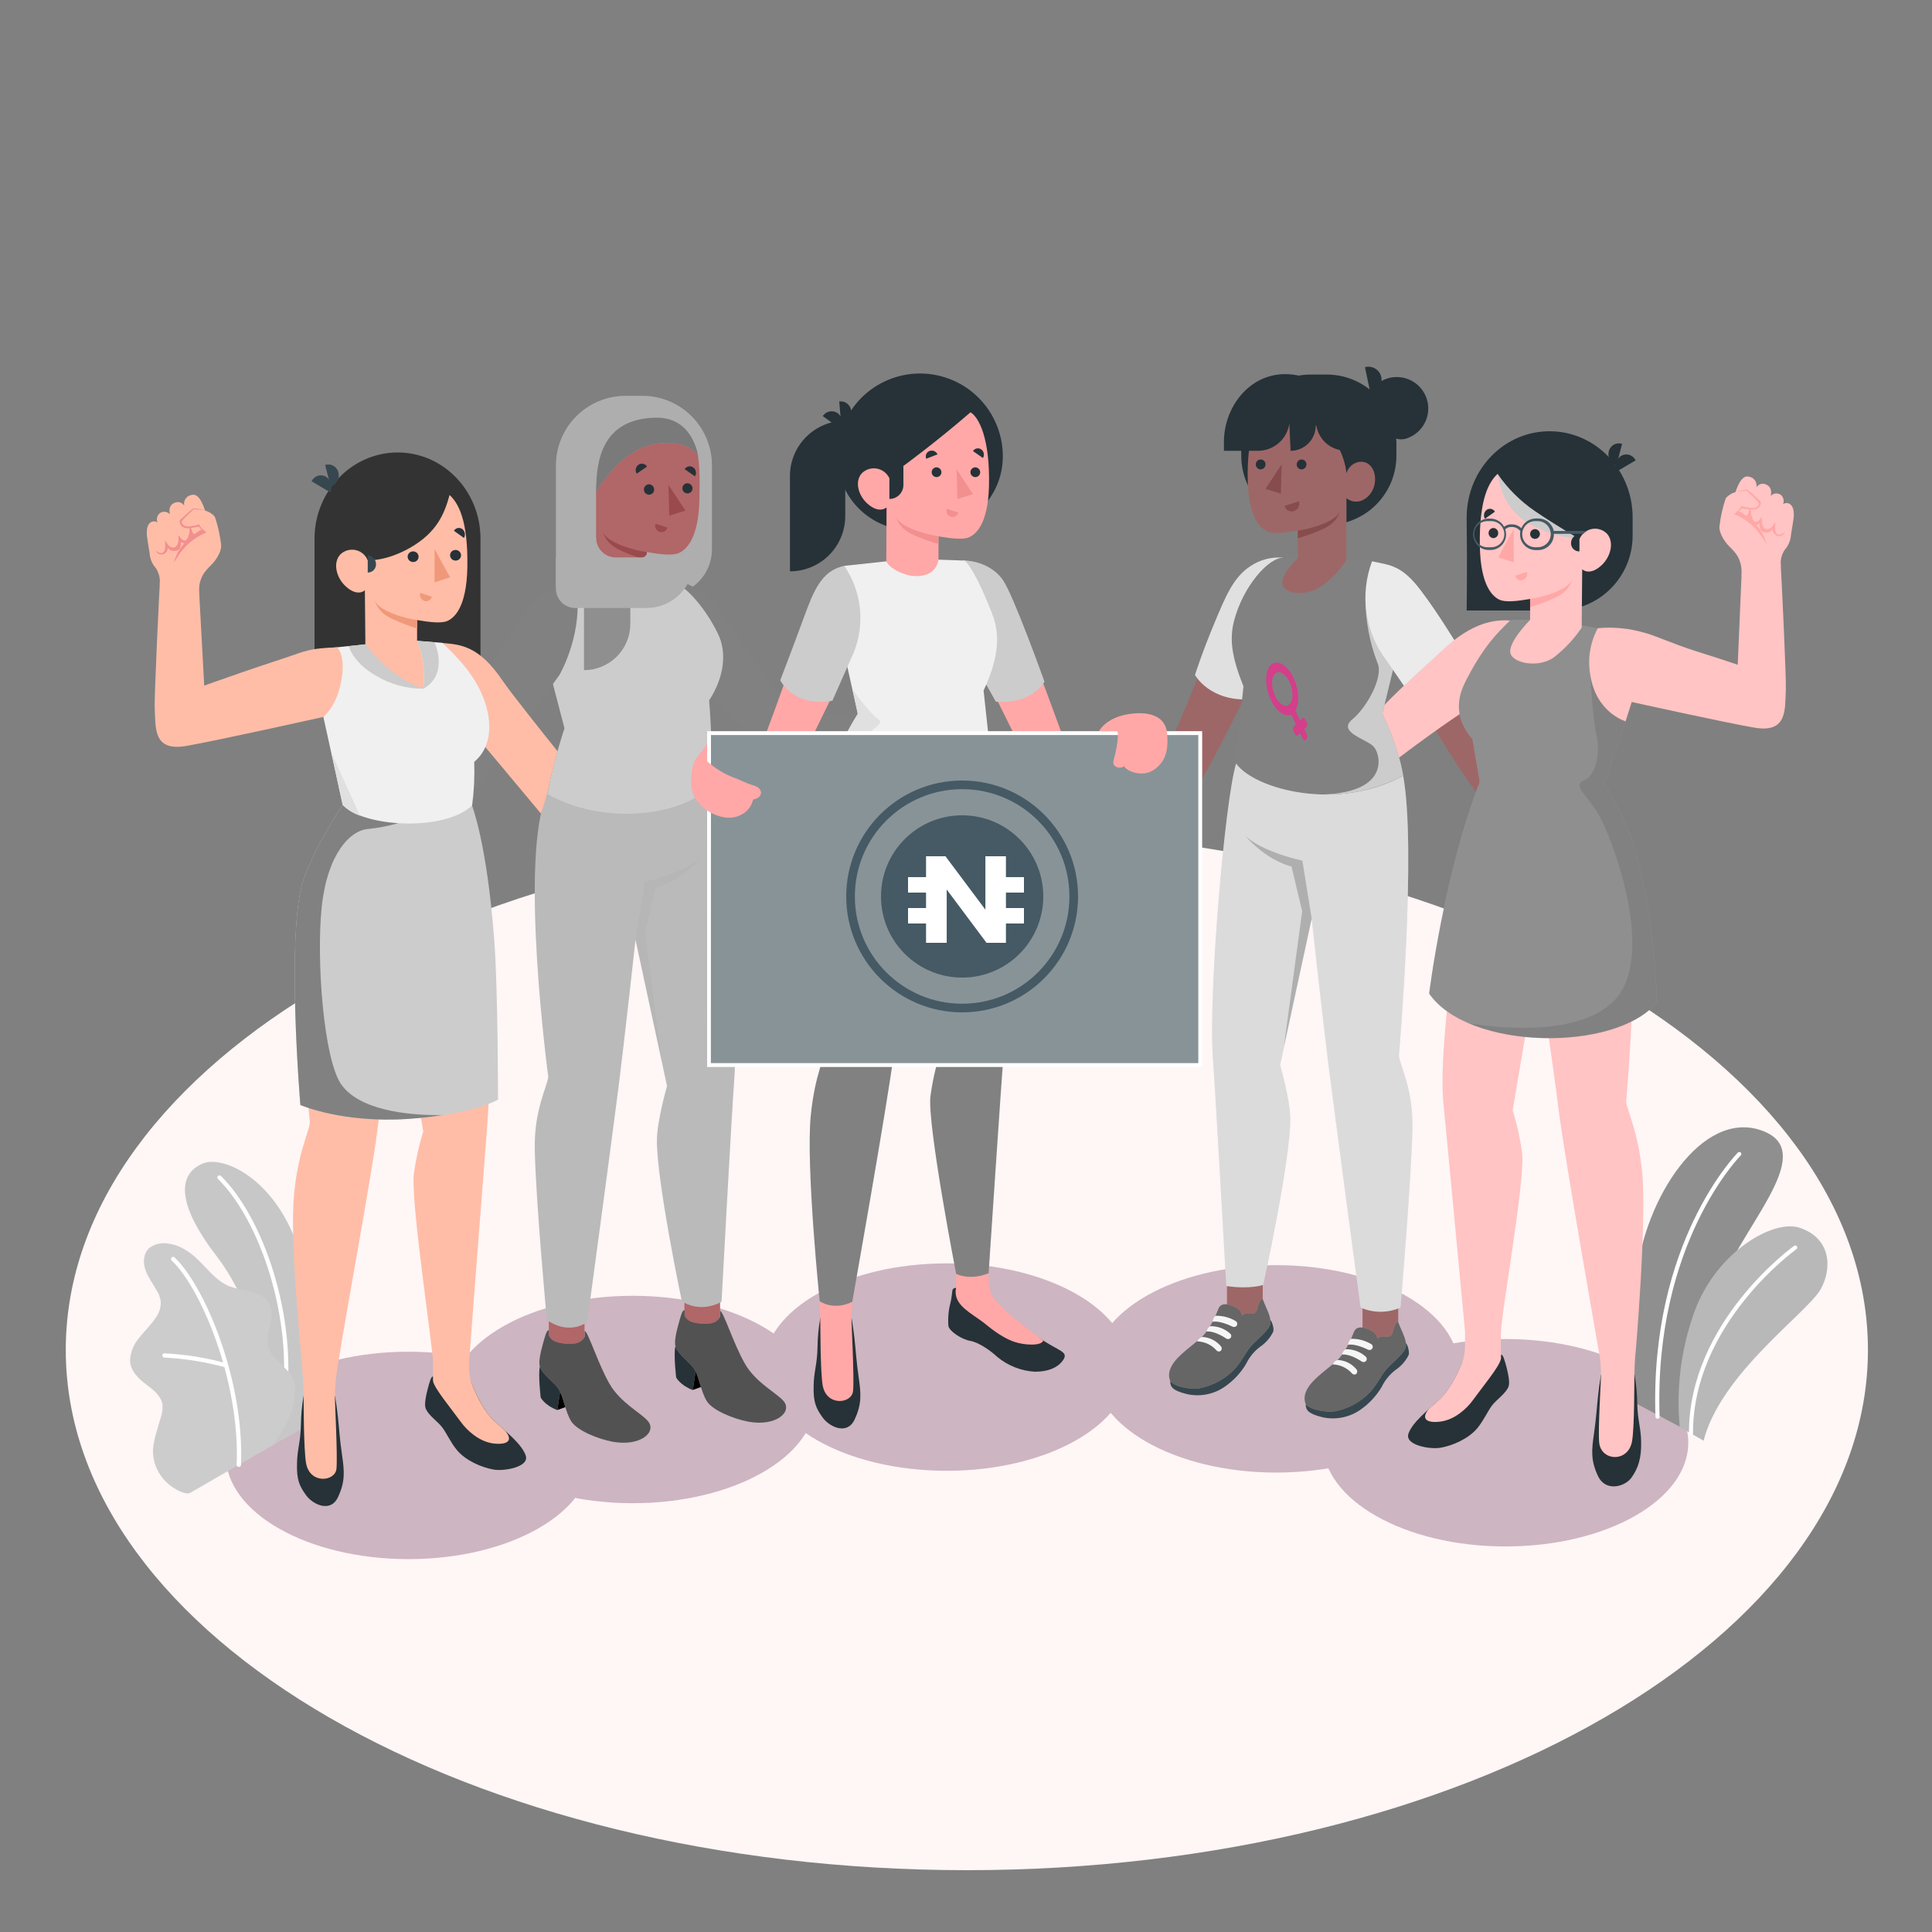 <svg width="140" height="140" viewBox="0 0 140 140" fill="none" xmlns="http://www.w3.org/2000/svg">
<rect x="0" y="0" width="140" height="140" fill="#808080" stroke="none"/>
<path d="M70.062 135.52C106.124 135.52 135.358 118.641 135.358 97.821C135.358 77 106.124 60.122 70.062 60.122C34 60.122 4.766 77 4.766 97.821C4.766 118.641 34 135.52 70.062 135.52Z" fill="#FFF6F6"/>
<path d="M29.604 112.98C36.917 112.98 42.846 109.615 42.846 105.465C42.846 101.314 36.917 97.95 29.604 97.95C22.291 97.95 16.363 101.314 16.363 105.465C16.363 109.615 22.291 112.98 29.604 112.98Z" fill="#CDB5C1"/>
<path d="M45.85 108.928C53.163 108.928 59.091 105.564 59.091 101.413C59.091 97.263 53.163 93.898 45.85 93.898C38.537 93.898 32.609 97.263 32.609 101.413C32.609 105.564 38.537 108.928 45.85 108.928Z" fill="#CDB5C1"/>
<path d="M92.481 106.708C99.794 106.708 105.723 103.343 105.723 99.193C105.723 95.042 99.794 91.678 92.481 91.678C85.168 91.678 79.24 95.042 79.24 99.193C79.24 103.343 85.168 106.708 92.481 106.708Z" fill="#CDB5C1"/>
<path d="M68.597 106.579C75.91 106.579 81.838 103.215 81.838 99.064C81.838 94.913 75.91 91.549 68.597 91.549C61.284 91.549 55.356 94.913 55.356 99.064C55.356 103.215 61.284 106.579 68.597 106.579Z" fill="#CDB5C1"/>
<path d="M109.096 112.062C116.409 112.062 122.338 108.697 122.338 104.546C122.338 100.396 116.409 97.031 109.096 97.031C101.784 97.031 95.855 100.396 95.855 104.546C95.855 108.697 101.784 112.062 109.096 112.062Z" fill="#CDB5C1"/>
<path d="M19.782 104.72L21.938 103.488C21.938 103.488 22.974 97.787 22.201 92.887C21.112 85.996 16.422 83.619 14.717 84.305C13.012 84.991 12.614 87.021 15.68 91C17.506 93.352 19.841 98.316 19.782 104.72Z" fill="#CCCCCC"/>
<g opacity="0.15">
<path opacity="0.15" d="M19.782 104.72L21.938 103.488C21.938 103.488 22.974 97.787 22.201 92.887C21.112 85.996 16.422 83.619 14.717 84.305C13.012 84.991 12.614 87.021 15.68 91C17.506 93.352 19.841 98.316 19.782 104.72Z" fill="black"/>
</g>
<path d="M20.563 101.973H20.544C20.524 101.97 20.504 101.964 20.487 101.954C20.469 101.943 20.454 101.93 20.442 101.914C20.43 101.898 20.421 101.879 20.416 101.86C20.41 101.84 20.409 101.82 20.412 101.8C21.302 95.36 18.71 88.284 15.795 85.434C15.781 85.419 15.769 85.403 15.761 85.384C15.754 85.366 15.75 85.346 15.75 85.326C15.75 85.306 15.754 85.286 15.761 85.267C15.769 85.249 15.781 85.232 15.795 85.218C15.809 85.204 15.826 85.192 15.845 85.184C15.864 85.177 15.884 85.173 15.904 85.173C15.924 85.173 15.944 85.177 15.963 85.184C15.982 85.192 15.999 85.204 16.013 85.218C18.981 88.119 21.613 95.298 20.72 101.844C20.714 101.881 20.695 101.915 20.666 101.938C20.637 101.962 20.601 101.974 20.563 101.973Z" fill="white"/>
<path d="M13.799 108.167C13.457 108.363 12.757 107.934 12.485 107.755C12.025 107.44 11.653 107.012 11.405 106.512C11.124 105.946 11.026 105.307 11.124 104.684C11.18 104.354 11.257 104.028 11.357 103.709L11.637 102.766C11.747 102.46 11.794 102.135 11.777 101.811C11.693 101.167 11.119 100.713 10.598 100.324C10.021 99.89 9.422 99.322 9.425 98.543C9.468 97.939 9.709 97.366 10.111 96.914C10.48 96.443 10.923 96.026 11.259 95.53C11.524 95.184 11.663 94.757 11.651 94.321C11.615 94.054 11.525 93.797 11.388 93.565C11.108 93.061 10.749 92.596 10.548 92.053C10.346 91.51 10.385 90.832 10.808 90.44C10.998 90.299 11.214 90.196 11.444 90.14C11.674 90.083 11.913 90.073 12.146 90.11C12.589 90.162 13.014 90.311 13.393 90.546C14.627 91.232 15.333 92.697 16.643 93.223C17.163 93.386 17.692 93.516 18.228 93.612C18.755 93.752 19.292 94.021 19.536 94.508C20.017 95.469 19.124 96.653 19.463 97.672C19.762 98.574 20.639 98.921 21.143 99.733C21.344 100.092 21.425 100.506 21.375 100.915C21.331 101.605 21.162 102.281 20.877 102.911C20.557 103.54 20.191 104.145 19.782 104.72C19.762 104.72 13.852 108.139 13.799 108.167Z" fill="#CCCCCC"/>
<path d="M17.299 106.302C17.278 106.302 17.258 106.297 17.24 106.289C17.221 106.281 17.204 106.269 17.19 106.254C17.177 106.239 17.166 106.221 17.159 106.202C17.152 106.183 17.149 106.163 17.15 106.142C17.402 100.038 14.527 93.296 12.435 91.339C12.407 91.309 12.391 91.27 12.391 91.23C12.391 91.189 12.407 91.15 12.435 91.12C12.449 91.106 12.466 91.095 12.485 91.087C12.504 91.079 12.524 91.075 12.544 91.075C12.565 91.075 12.585 91.079 12.603 91.087C12.622 91.095 12.639 91.106 12.653 91.12C14.787 93.117 17.721 99.968 17.464 106.159C17.463 106.18 17.458 106.2 17.449 106.218C17.44 106.236 17.427 106.253 17.412 106.266C17.396 106.279 17.378 106.289 17.359 106.295C17.339 106.302 17.319 106.304 17.299 106.302Z" fill="white"/>
<path d="M16.386 99.089H16.341C14.894 98.69 13.408 98.45 11.909 98.375C11.888 98.374 11.868 98.369 11.85 98.36C11.832 98.352 11.816 98.339 11.802 98.324C11.789 98.309 11.778 98.291 11.771 98.272C11.765 98.253 11.762 98.233 11.763 98.213C11.763 98.192 11.767 98.172 11.775 98.154C11.783 98.135 11.795 98.118 11.81 98.105C11.825 98.091 11.843 98.08 11.863 98.074C11.882 98.068 11.902 98.065 11.923 98.067C13.447 98.144 14.959 98.388 16.431 98.795C16.465 98.807 16.494 98.83 16.512 98.861C16.531 98.892 16.538 98.928 16.533 98.964C16.528 98.999 16.51 99.032 16.483 99.056C16.456 99.08 16.422 99.094 16.386 99.095V99.089Z" fill="white"/>
<path d="M121.744 103.398L118.44 101.64C118.44 101.64 118.188 96.566 118.583 92.546C119.143 86.898 123.343 80.338 127.691 81.934C132.04 83.53 125.695 89.284 124.284 94.074C122.873 98.865 121.744 103.398 121.744 103.398Z" fill="#CCCCCC"/>
<path opacity="0.3" d="M121.744 103.398L118.44 101.64C118.44 101.64 118.188 96.566 118.583 92.546C119.143 86.898 123.343 80.338 127.691 81.934C132.04 83.53 125.695 89.284 124.284 94.074C122.873 98.865 121.744 103.398 121.744 103.398Z" fill="black"/>
<path d="M120.12 102.808C120.139 102.807 120.158 102.802 120.176 102.794C120.193 102.786 120.209 102.775 120.222 102.761C120.235 102.747 120.245 102.731 120.251 102.713C120.258 102.695 120.261 102.676 120.26 102.656C119.835 90.104 126.084 83.79 126.14 83.728C126.168 83.701 126.184 83.664 126.185 83.625C126.185 83.587 126.17 83.549 126.143 83.521C126.116 83.493 126.079 83.477 126.04 83.477C126.001 83.476 125.964 83.491 125.936 83.518C125.871 83.583 119.532 89.986 119.961 102.668C119.962 102.687 119.967 102.707 119.975 102.724C119.984 102.742 119.996 102.758 120.011 102.771C120.026 102.784 120.043 102.794 120.062 102.8C120.081 102.807 120.1 102.809 120.12 102.808Z" fill="white"/>
<path d="M123.447 104.398L121.722 103.404C121.456 100.567 121.822 97.707 122.794 95.029C124.393 90.692 128.523 88.326 130.424 88.973C132.743 89.762 132.757 91.983 131.914 93.453C130.917 95.166 124.701 99.52 123.447 104.398Z" fill="#CCCCCC"/>
<path opacity="0.1" d="M123.447 104.398L121.722 103.404C121.456 100.567 121.822 97.707 122.794 95.029C124.393 90.692 128.523 88.326 130.424 88.973C132.743 89.762 132.757 91.983 131.914 93.453C130.917 95.166 124.701 99.52 123.447 104.398Z" fill="black"/>
<path d="M122.537 104.02C122.575 104.02 122.612 104.005 122.64 103.977C122.667 103.95 122.682 103.913 122.682 103.874C122.649 95.936 130.099 90.574 130.175 90.521C130.206 90.498 130.227 90.463 130.234 90.424C130.24 90.386 130.231 90.346 130.209 90.314C130.197 90.298 130.183 90.285 130.167 90.275C130.151 90.264 130.132 90.258 130.113 90.254C130.094 90.251 130.075 90.252 130.056 90.257C130.037 90.261 130.02 90.269 130.004 90.28C129.929 90.334 122.355 95.788 122.388 103.874C122.388 103.894 122.392 103.913 122.4 103.931C122.407 103.949 122.418 103.965 122.432 103.978C122.446 103.992 122.462 104.003 122.48 104.01C122.498 104.017 122.517 104.02 122.537 104.02Z" fill="white"/>
<path d="M88.057 54.706C91.941 47.328 93.993 42.722 91.899 40.676C89.53 42.412 88.959 43.053 87.833 46.301C87.833 46.301 86.573 49.91 84.753 53.934C83.913 55.821 82.793 58.184 81.15 60.203C80.912 60.438 80.605 60.591 80.273 60.637C79.475 60.788 79.047 61.102 78.358 61.421C77.82 61.67 77.462 61.642 77.459 61.788C77.468 61.954 77.542 62.11 77.665 62.222C77.788 62.335 77.951 62.394 78.117 62.387C78.488 62.386 78.858 62.34 79.218 62.25C78.797 62.917 78.231 63.482 77.563 63.902C76.213 64.658 75.883 65.324 77.655 66.058C78.775 66.517 80.419 66.128 82.326 63.938C82.886 63.308 83.695 61.939 84.286 61.054C86.027 58.422 87.279 56.182 88.057 54.706Z" fill="#9E6767"/>
<path d="M92.96 40.41C92.124 40.342 91.29 40.562 90.597 41.034C89.376 41.832 88.813 43.215 88.038 45.063C87.097 47.303 86.593 48.913 86.593 48.913C86.593 48.913 87.657 50.856 90.597 50.672L93.083 45.912L92.96 40.41Z" fill="#E0E0E0"/>
<path d="M98.479 97.672C98.653 97.177 98.74 96.655 98.734 96.13V94.01H101.321V96.41V96.474H101.307C101.184 97.017 98.165 98.431 98.479 97.672Z" fill="#9E6767"/>
<path d="M101.878 97.342C101.951 97.325 102.158 97.93 102.08 98.182C101.864 98.623 101.534 98.999 101.125 99.271C100.699 99.596 100.355 100.017 100.123 100.5C99.741 101.143 99.227 101.699 98.616 102.13C98.213 102.419 97.752 102.619 97.266 102.715C96.779 102.812 96.277 102.803 95.794 102.69C94.758 102.427 94.632 102.161 94.615 101.774L101.878 97.342Z" fill="#37474F"/>
<path d="M96.707 102.276C97.716 102.086 98.638 101.576 99.336 100.822C99.784 100.313 100.081 99.702 100.403 99.294C100.725 98.885 101.663 98.174 101.847 97.698C101.945 97.437 101.847 97.037 101.646 96.578C101.366 95.953 101.321 95.794 101.321 95.794C101.232 95.831 101.156 95.896 101.105 95.978C101.023 96.153 100.96 96.336 100.918 96.524C100.901 96.641 100.84 96.746 100.747 96.818C100.668 96.853 100.581 96.866 100.495 96.855C100.288 96.855 99.935 96.804 99.829 97.042C99.815 96.939 99.78 96.841 99.726 96.751C99.673 96.662 99.602 96.585 99.518 96.524C99.201 96.3 98.356 95.914 98.118 96.502C97.838 97.213 97.393 98.182 96.718 98.742C95.892 99.439 94.926 100.08 94.621 100.884C94.505 101.167 94.505 101.483 94.621 101.766C95.024 102.2 96.172 102.351 96.707 102.276Z" fill="#CCCCCC"/>
<path opacity="0.5" d="M96.707 102.276C97.716 102.086 98.638 101.576 99.336 100.822C99.784 100.313 100.081 99.702 100.403 99.294C100.725 98.885 101.663 98.174 101.847 97.698C101.945 97.437 101.847 97.037 101.646 96.578C101.366 95.953 101.321 95.794 101.321 95.794C101.232 95.831 101.156 95.896 101.105 95.978C101.023 96.153 100.96 96.336 100.918 96.524C100.901 96.641 100.84 96.746 100.747 96.818C100.668 96.853 100.581 96.866 100.495 96.855C100.288 96.855 99.935 96.804 99.829 97.042C99.815 96.939 99.78 96.841 99.726 96.751C99.673 96.662 99.602 96.585 99.518 96.524C99.201 96.3 98.356 95.914 98.118 96.502C97.838 97.213 97.393 98.182 96.718 98.742C95.892 99.439 94.926 100.08 94.621 100.884C94.505 101.167 94.505 101.483 94.621 101.766C95.024 102.2 96.172 102.351 96.707 102.276Z" fill="black"/>
<path d="M99.35 97.39C98.911 97.133 98.41 97.003 97.902 97.014C97.838 97.069 97.786 97.136 97.749 97.212C97.712 97.287 97.691 97.37 97.687 97.454C97.687 97.454 98.112 97.308 99.131 97.801C99.186 97.829 99.249 97.835 99.308 97.818C99.367 97.8 99.417 97.761 99.448 97.709C99.448 97.692 99.462 97.675 99.467 97.656C99.482 97.605 99.478 97.55 99.456 97.502C99.435 97.453 99.397 97.413 99.35 97.39Z" fill="#F5F5F5"/>
<path d="M98.958 98.3C98.56 97.944 98.041 97.754 97.507 97.77C97.439 97.813 97.381 97.869 97.337 97.936C97.292 98.002 97.263 98.078 97.25 98.157C97.25 98.157 97.754 98.048 98.678 98.661C98.706 98.68 98.739 98.693 98.773 98.699C98.806 98.704 98.841 98.702 98.874 98.693C98.907 98.683 98.938 98.667 98.964 98.645C98.99 98.622 99.011 98.594 99.025 98.563C99.043 98.517 99.046 98.468 99.034 98.42C99.022 98.373 98.995 98.331 98.958 98.3Z" fill="#F5F5F5"/>
<path d="M98.314 99.501C98.342 99.458 98.355 99.407 98.35 99.356C98.345 99.306 98.324 99.258 98.289 99.221C98.122 99.02 97.915 98.857 97.681 98.741C97.447 98.626 97.191 98.56 96.931 98.549C96.852 98.573 96.779 98.615 96.718 98.67C96.657 98.726 96.609 98.794 96.578 98.871C96.844 98.878 97.106 98.941 97.346 99.054C97.587 99.167 97.802 99.329 97.978 99.529C97.999 99.552 98.024 99.57 98.053 99.582C98.081 99.595 98.112 99.602 98.143 99.602C98.174 99.602 98.205 99.595 98.233 99.582C98.262 99.57 98.287 99.552 98.308 99.529L98.314 99.501Z" fill="#F5F5F5"/>
<path d="M88.911 94.741V92.616H91.504V95.021V95.085H91.49C91.42 95.39 88.911 96.121 88.911 96.121V94.741Z" fill="#9E6767"/>
<path d="M92.059 95.676C92.131 95.659 92.353 96.261 92.26 96.502C92.045 96.944 91.717 97.321 91.308 97.594C90.88 97.917 90.536 98.338 90.303 98.82C89.923 99.466 89.409 100.022 88.797 100.453C88.394 100.743 87.933 100.943 87.446 101.039C86.959 101.136 86.457 101.127 85.974 101.013C84.938 100.752 84.812 100.486 84.795 100.097L92.059 95.676Z" fill="#37474F"/>
<path d="M86.887 100.61C87.896 100.419 88.818 99.91 89.516 99.156C89.964 98.647 90.261 98.036 90.583 97.628C90.905 97.219 91.843 96.508 92.028 96.029C92.126 95.768 92.028 95.368 91.826 94.909C91.546 94.284 91.501 94.125 91.501 94.125C91.412 94.163 91.336 94.229 91.286 94.312C91.203 94.487 91.141 94.67 91.101 94.858C91.08 94.97 91.018 95.07 90.927 95.138C90.849 95.176 90.761 95.189 90.675 95.175C90.468 95.175 90.115 95.124 90.009 95.365C89.995 95.262 89.96 95.162 89.907 95.073C89.854 94.983 89.783 94.906 89.698 94.844C89.382 94.62 88.536 94.234 88.298 94.822C88.018 95.536 87.573 96.502 86.898 97.062C86.075 97.759 85.106 98.4 84.801 99.201C84.685 99.484 84.685 99.801 84.801 100.083C85.204 100.545 86.352 100.682 86.887 100.61Z" fill="#CCCCCC"/>
<path opacity="0.5" d="M86.887 100.61C87.896 100.419 88.818 99.91 89.516 99.156C89.964 98.647 90.261 98.036 90.583 97.628C90.905 97.219 91.843 96.508 92.028 96.029C92.126 95.768 92.028 95.368 91.826 94.909C91.546 94.284 91.501 94.125 91.501 94.125C91.412 94.163 91.336 94.229 91.286 94.312C91.203 94.487 91.141 94.67 91.101 94.858C91.08 94.97 91.018 95.07 90.927 95.138C90.849 95.176 90.761 95.189 90.675 95.175C90.468 95.175 90.115 95.124 90.009 95.365C89.995 95.262 89.96 95.162 89.907 95.073C89.854 94.983 89.783 94.906 89.698 94.844C89.382 94.62 88.536 94.234 88.298 94.822C88.018 95.536 87.573 96.502 86.898 97.062C86.075 97.759 85.106 98.4 84.801 99.201C84.685 99.484 84.685 99.801 84.801 100.083C85.204 100.545 86.352 100.682 86.887 100.61Z" fill="black"/>
<path d="M89.53 95.721C89.092 95.464 88.591 95.334 88.083 95.346C88.019 95.401 87.967 95.468 87.93 95.543C87.893 95.619 87.872 95.701 87.867 95.785C87.867 95.785 88.293 95.642 89.312 96.132C89.366 96.161 89.43 96.167 89.489 96.15C89.548 96.133 89.598 96.093 89.628 96.04C89.637 96.024 89.644 96.007 89.648 95.99C89.662 95.938 89.658 95.883 89.637 95.834C89.615 95.785 89.578 95.745 89.53 95.721Z" fill="#F5F5F5"/>
<path d="M89.138 96.634C88.741 96.276 88.222 96.086 87.688 96.102C87.62 96.145 87.562 96.202 87.518 96.269C87.474 96.336 87.444 96.412 87.43 96.491C87.43 96.491 87.934 96.382 88.858 96.995C88.887 97.014 88.919 97.026 88.953 97.031C88.987 97.037 89.021 97.035 89.054 97.025C89.087 97.016 89.118 97 89.144 96.978C89.17 96.955 89.191 96.928 89.205 96.897C89.224 96.852 89.228 96.802 89.216 96.754C89.204 96.707 89.176 96.664 89.138 96.634Z" fill="#F5F5F5"/>
<path d="M88.494 97.835C88.522 97.792 88.535 97.741 88.53 97.69C88.526 97.64 88.504 97.592 88.469 97.555C88.302 97.354 88.096 97.191 87.863 97.074C87.629 96.958 87.374 96.892 87.114 96.88C87.034 96.904 86.961 96.945 86.9 97.001C86.838 97.057 86.79 97.125 86.758 97.202C87.024 97.21 87.286 97.272 87.527 97.385C87.768 97.498 87.983 97.66 88.158 97.86C88.179 97.883 88.204 97.902 88.233 97.915C88.261 97.927 88.292 97.934 88.323 97.934C88.355 97.934 88.385 97.927 88.414 97.915C88.442 97.902 88.468 97.883 88.489 97.86L88.494 97.835Z" fill="#F5F5F5"/>
<path d="M103.32 28.72C103.086 28.162 102.641 27.721 102.082 27.491C101.523 27.262 100.896 27.264 100.338 27.496C100.259 27.53 100.182 27.569 100.109 27.614C100.116 27.52 100.111 27.426 100.095 27.334C100.068 27.206 100.015 27.086 99.941 26.979C99.866 26.873 99.77 26.783 99.659 26.715C99.548 26.647 99.424 26.602 99.296 26.583C99.167 26.564 99.036 26.572 98.91 26.606L99.249 28.221C98.362 27.521 97.265 27.14 96.135 27.14H94.985C93.648 27.14 92.366 27.671 91.421 28.617C90.476 29.562 89.945 30.844 89.945 32.18V33.02C89.945 34.351 90.473 35.627 91.414 36.568C92.355 37.509 93.631 38.038 94.962 38.038H96.172C97.502 38.038 98.779 37.509 99.72 36.568C100.661 35.627 101.189 34.351 101.189 33.02V32.18C101.189 32.046 101.189 31.9 101.17 31.783C101.481 31.873 101.814 31.844 102.105 31.702C102.661 31.467 103.101 31.021 103.329 30.462C103.557 29.903 103.554 29.276 103.32 28.72Z" fill="#263238"/>
<path d="M101.674 56.19C102.668 61.494 101.371 76.493 101.371 76.493C101.433 77.23 102.416 78.873 102.348 81.813C102.262 85.655 101.486 94.749 101.486 94.749C101.03 94.95 100.538 95.053 100.04 95.053C99.542 95.053 99.049 94.95 98.594 94.749C98.594 94.749 96.751 80.998 96.27 77.193C95.853 73.875 95.049 66.576 95.049 66.576L92.764 77.176C92.764 77.176 93.481 79.643 93.498 81.066C93.534 84.003 91.538 93.106 91.538 93.106C91.538 93.106 90.614 93.444 88.861 93.187C88.861 93.187 88.094 79.363 87.892 76.667C87.55 72.139 88.754 58.016 89.572 55.336L101.674 56.19Z" fill="#CCCCCC"/>
<path opacity="0.3" d="M101.674 56.19C102.668 61.494 101.371 76.493 101.371 76.493C101.433 77.23 102.416 78.873 102.348 81.813C102.262 85.655 101.486 94.749 101.486 94.749C101.03 94.95 100.538 95.053 100.04 95.053C99.542 95.053 99.049 94.95 98.594 94.749C98.594 94.749 96.751 80.998 96.27 77.193C95.853 73.875 95.049 66.576 95.049 66.576L92.764 77.176C92.764 77.176 93.481 79.643 93.498 81.066C93.534 84.003 91.538 93.106 91.538 93.106C91.538 93.106 90.614 93.444 88.861 93.187C88.861 93.187 88.094 79.363 87.892 76.667C87.55 72.139 88.754 58.016 89.572 55.336L101.674 56.19Z" fill="white"/>
<path opacity="0.2" d="M95.049 66.564L94.374 62.364C94.374 62.364 91.524 61.776 90.23 60.558C90.23 60.558 91.588 62.238 93.59 62.798L94.36 66.03L93.036 75.844L95.049 66.564Z" fill="black"/>
<path d="M97.577 40.583L99.422 40.676L101.24 42.736C101.383 43.912 101.8 45.427 101.425 46.547L100.162 51.724C100.162 51.724 101.335 54.074 101.674 56.204C97.02 58.803 90.983 57.238 89.583 55.342C89.525 54.942 89.883 51.797 90.107 49.742C89.287 47.687 89.071 46.382 89.415 45.024C90.056 42.504 91.955 40.326 93.055 40.415L97.577 40.583Z" fill="#818181"/>
<path d="M98.944 43.364C98.945 44.978 99.247 46.578 99.834 48.082C100.24 49 99.12 51.192 98 52.122C96.88 53.052 98.997 53.547 99.523 54.082C100.05 54.617 100.741 57.372 95.99 57.562C97.974 57.61 99.936 57.139 101.682 56.196C101.343 54.079 100.17 51.716 100.17 51.716L101.433 46.539C101.741 45.648 101.531 44.503 101.36 43.481L100.59 42.972L98.944 43.364Z" fill="#CCCCCC"/>
<path d="M91.745 29.54C91.115 29.912 90.345 31.5 90.415 34.81C90.479 37.61 91.392 38.315 91.849 38.517C92.305 38.718 93.19 38.595 94.046 38.452V40.443C94.046 40.443 92.862 41.516 92.927 42.288C92.991 43.061 94.64 43.246 95.749 42.49C96.468 41.972 97.085 41.326 97.569 40.583V36.103C97.762 36.258 98 36.345 98.247 36.35C98.495 36.355 98.736 36.278 98.935 36.131C99.775 35.571 99.84 34.292 99.288 33.732C98.737 33.172 97.79 33.53 97.569 34.292C97.569 34.292 97.387 31.94 95.564 30.932C93.741 29.924 91.865 30.629 91.745 29.54Z" fill="#9E6767"/>
<path d="M93.966 33.631C93.962 33.678 93.968 33.725 93.983 33.77C93.998 33.815 94.021 33.856 94.052 33.892C94.083 33.928 94.121 33.957 94.163 33.978C94.206 33.999 94.252 34.011 94.299 34.014C94.394 34.017 94.487 33.981 94.557 33.916C94.626 33.85 94.667 33.76 94.671 33.664C94.673 33.618 94.666 33.572 94.651 33.528C94.635 33.484 94.611 33.444 94.58 33.41C94.548 33.376 94.511 33.348 94.469 33.328C94.427 33.308 94.381 33.297 94.335 33.295C94.289 33.293 94.242 33.3 94.199 33.315C94.155 33.331 94.115 33.355 94.081 33.386C94.046 33.417 94.019 33.455 93.999 33.497C93.979 33.539 93.968 33.584 93.966 33.631Z" fill="#263238"/>
<path d="M94.133 36.324L93.078 36.66C93.097 36.731 93.13 36.797 93.175 36.855C93.22 36.912 93.276 36.96 93.34 36.995C93.404 37.031 93.475 37.053 93.548 37.06C93.621 37.068 93.694 37.06 93.764 37.038C93.906 36.991 94.025 36.89 94.094 36.756C94.162 36.623 94.177 36.468 94.133 36.324Z" fill="#874C4C"/>
<path d="M91 33.631C90.997 33.678 91.003 33.725 91.018 33.77C91.032 33.815 91.056 33.856 91.087 33.892C91.118 33.928 91.156 33.957 91.198 33.978C91.24 33.999 91.286 34.011 91.333 34.014C91.429 34.017 91.522 33.981 91.591 33.916C91.661 33.85 91.702 33.76 91.706 33.664C91.71 33.571 91.677 33.479 91.614 33.41C91.551 33.341 91.463 33.299 91.37 33.295C91.276 33.29 91.185 33.323 91.115 33.386C91.046 33.449 91.005 33.537 91 33.631Z" fill="#263238"/>
<path d="M92.873 33.648L92.817 35.776L91.697 35.428L92.873 33.648Z" fill="#874C4C"/>
<path d="M94.046 38.452C94.951 38.332 96.81 37.8 97.099 37.052C96.983 37.424 96.757 37.752 96.449 37.99C95.889 38.466 94.046 39.004 94.046 39.004V38.452Z" fill="#874C4C"/>
<path d="M94.276 27.255C90.978 26.435 88.69 29.238 88.69 32.015V32.668H91.157C91.712 32.667 92.248 32.466 92.666 32.101C93.084 31.736 93.355 31.232 93.43 30.682L93.52 32.668C93.979 32.667 94.42 32.494 94.757 32.182C95.094 31.871 95.301 31.445 95.337 30.988L95.365 30.666C95.409 31.207 95.655 31.712 96.054 32.08C96.453 32.449 96.975 32.653 97.519 32.654H97.737L98 29.12L94.276 27.255Z" fill="#263238"/>
<path d="M108.956 54.009C105.375 46.796 101.858 42.168 100.024 41.429L100.125 46.105C100.125 46.105 104.462 54.141 107.232 57.775C107.24 57.775 109.71 55.527 108.956 54.009Z" fill="#9E6767"/>
<path d="M99.423 40.676C100.781 40.956 101.593 40.986 102.951 42.776C104.432 44.736 105.389 46.46 106.392 47.95C106.392 47.95 104.992 51.408 102.895 51.377L100.484 47.88C99.711 46.867 99.209 45.675 99.023 44.415C98.838 43.155 98.975 41.868 99.423 40.676Z" fill="#EBEBEB"/>
<path d="M94.691 52.36L94.587 52.144C94.534 52.032 94.447 51.982 94.394 52.032L94.206 52.214L93.867 51.495C94.016 51.218 94.087 50.907 94.075 50.593C94.069 50.087 93.953 49.589 93.736 49.132C93.566 48.726 93.281 48.379 92.915 48.135C92.842 48.091 92.763 48.058 92.68 48.037C92.578 48.007 92.47 48.005 92.367 48.03C92.263 48.056 92.168 48.108 92.092 48.182C91.751 48.513 91.655 49.235 91.851 50.028C91.892 50.197 91.945 50.362 92.011 50.523C92.033 50.582 92.058 50.638 92.092 50.714C92.487 51.554 93.111 51.988 93.568 51.769L93.912 52.497L93.73 52.671C93.703 52.716 93.689 52.768 93.689 52.821C93.689 52.873 93.703 52.925 93.73 52.97L93.831 53.183C93.884 53.298 93.971 53.346 94.024 53.295L94.206 53.122L94.394 53.519C94.447 53.634 94.534 53.682 94.587 53.631L94.691 53.533C94.718 53.489 94.733 53.437 94.733 53.385C94.733 53.332 94.718 53.281 94.691 53.236L94.503 52.839L94.688 52.66C94.716 52.615 94.732 52.563 94.733 52.51C94.733 52.457 94.719 52.405 94.691 52.36ZM93.66 50.355C93.68 50.603 93.601 50.848 93.442 51.038C93.162 51.318 92.686 51.038 92.397 50.448V50.431C92.34 50.31 92.294 50.185 92.26 50.056C92.21 49.873 92.183 49.685 92.182 49.496C92.171 49.373 92.185 49.248 92.222 49.131C92.26 49.013 92.32 48.904 92.4 48.81C92.459 48.748 92.539 48.711 92.624 48.706C92.706 48.697 92.789 48.713 92.862 48.751L92.924 48.782C93.158 48.938 93.341 49.16 93.45 49.42C93.588 49.715 93.66 50.038 93.66 50.364V50.355Z" fill="#D43E8A"/>
<path d="M109.435 44.965L106.465 51.293C106.465 51.293 104.622 52.455 101.383 54.9C101.167 54.156 100.909 53.426 100.61 52.713C100.588 52.669 100.568 52.624 100.551 52.578C100.467 52.371 100.386 52.192 100.321 52.055C100.299 52.01 100.279 51.965 100.263 51.929L100.162 51.724L100.321 51.078C101.693 49.655 103.961 47.645 104.538 47.104C106.708 45.063 108.329 44.89 109.435 44.965Z" fill="#FFC4C3"/>
<path d="M106.28 44.24H112.885C114.323 44.24 115.702 43.669 116.718 42.652C117.735 41.636 118.306 40.257 118.306 38.819V37.587C118.353 34.135 115.691 31.298 112.373 31.251C109.057 31.2 106.33 33.958 106.28 37.411V37.766C106.327 40.936 106.28 44.24 106.28 44.24Z" fill="#263238"/>
<path d="M114.459 39.06C114.459 39.06 112.921 38.186 111.233 37.041C110.17 36.315 109.25 35.399 108.52 34.339C108.52 34.339 108.458 36.834 110.107 38.186C111.757 39.539 114.17 39.586 114.232 39.586C114.293 39.586 114.459 39.06 114.459 39.06Z" fill="#CCCCCC"/>
<path d="M117.166 34.16L118.521 33.362C118.479 33.268 118.417 33.184 118.339 33.115C118.262 33.047 118.171 32.995 118.073 32.964C117.975 32.932 117.871 32.922 117.768 32.933C117.665 32.944 117.566 32.977 117.477 33.029C117.293 33.145 117.16 33.325 117.102 33.534C117.045 33.743 117.068 33.967 117.166 34.16Z" fill="#263238"/>
<path d="M117.135 33.726L117.541 32.164C117.443 32.131 117.338 32.12 117.235 32.13C117.132 32.14 117.032 32.172 116.941 32.222C116.851 32.273 116.772 32.342 116.709 32.425C116.647 32.508 116.602 32.603 116.578 32.704C116.525 32.913 116.552 33.135 116.656 33.325C116.759 33.514 116.931 33.658 117.135 33.726Z" fill="#263238"/>
<path d="M106.168 98.54V98.168C106.019 98.605 105.328 100.489 104.303 101.43C103.483 102.18 102.36 103.048 102.063 103.883C101.766 104.717 103.625 105.045 104.393 104.908C105.286 104.751 106.439 104.244 107.069 103.471C107.509 102.928 107.792 102.287 108.108 101.858C108.425 101.43 109.15 100.954 109.321 100.458C109.413 100.178 109.304 99.593 109.172 99.089C109.049 98.63 108.92 98.123 108.763 98.165C108.763 98.221 108.763 98.445 108.763 98.445C108.391 98.737 107.931 98.892 107.459 98.885C107.089 98.907 106.165 98.84 106.168 98.54Z" fill="#263238"/>
<path d="M118.44 99.568C118.566 100.264 118.633 100.969 118.642 101.676C118.667 102.956 118.902 103.41 118.922 104.46C118.955 105.658 118.706 106.406 118.219 107.08C117.732 107.755 116.343 108.111 115.802 106.971C115.262 105.832 115.332 105.084 115.506 103.891C115.679 102.698 115.704 102.004 115.808 101.074C115.9 100.257 116.01 99.635 116.01 99.635L118.44 99.568Z" fill="#263238"/>
<path d="M119 84.98C118.701 81.9 117.9 80.514 117.838 79.814C117.838 79.814 119.073 66.29 117.785 60.64H106.28C105.935 65.646 104.163 75.583 104.6 79.996C104.857 82.558 106.162 96.488 106.162 96.488V97.518C106.16 97.99 106.065 98.456 105.882 98.89C105.566 99.652 105.014 100.769 104.292 101.43C104.059 101.64 103.805 101.864 103.55 102.091C102.911 102.833 103.413 103.144 104.39 103.012C105.423 102.875 106.291 102.074 106.745 101.444C107.425 100.503 108.621 99.064 108.747 98.521H108.761V98.456V96.65C108.803 94.931 110.508 85.714 110.301 83.58C110.161 82.522 109.93 81.477 109.612 80.458L111.44 69.67C111.44 69.67 112.56 77.314 112.952 80.475C113.411 84.098 115.943 98.395 115.945 98.428C115.989 98.836 116.013 99.245 116.015 99.655C116.015 100.061 115.786 103.622 115.884 104.544C116.027 105.89 117.978 105.994 118.261 104.457C118.449 103.435 118.421 100.072 118.435 99.574C118.435 99.215 118.463 98.815 118.485 98.389C118.524 98.123 119.336 88.575 119 84.98Z" fill="#FFC4C3"/>
<path d="M114.615 45.326L115.783 45.539C115.133 48.723 117.796 52.284 117.796 52.284L116.27 56.798C116.46 57.14 117.656 58.974 118.306 61.015C119.644 65.215 120.05 70.518 120.05 72.652C117.034 76.264 106.392 76.112 103.561 71.999C103.561 71.999 104.63 63.344 107.232 56.655L106.705 53.575C105.123 51.708 105.798 50.148 106.28 49.218C107.534 46.808 108.48 45.886 109.435 44.954L110.877 44.906L114.615 45.326Z" fill="#CCCCCC"/>
<path opacity="0.3" d="M114.615 45.326L115.783 45.539C115.133 48.723 117.796 52.284 117.796 52.284L116.27 56.798C116.46 57.14 117.656 58.974 118.306 61.015C119.644 65.215 120.05 70.518 120.05 72.652C117.034 76.264 106.392 76.112 103.561 71.999C103.561 71.999 104.63 63.344 107.232 56.655L106.705 53.575C105.123 51.708 105.798 50.148 106.28 49.218C107.534 46.808 108.48 45.886 109.435 44.954L110.877 44.906L114.615 45.326Z" fill="black"/>
<path opacity="0.1" d="M115.682 53.242C115.962 54.398 115.727 56.146 114.789 56.543C113.851 56.941 115.069 57.565 115.993 59.301C116.917 61.037 119.96 69.196 117.062 72.405C114.164 75.614 106.422 74.144 106.392 74.138C110.698 75.998 117.698 75.471 120.05 72.652C120.05 70.518 119.644 65.22 118.306 61.015C117.656 58.974 116.46 57.14 116.27 56.798L117.796 52.284C117.047 51.229 116.461 50.067 116.057 48.838L115.237 48.927C115.237 48.927 115.413 52.08 115.682 53.242Z" fill="black"/>
<path d="M128.99 40.174C129.077 41.194 129.447 49.232 129.41 49.924C129.338 51.439 129.539 53.15 127.106 52.724C125.012 52.366 118.241 50.868 118.241 50.868L117.796 52.268C117.796 52.268 115.665 51.666 115.237 48.908C115.032 47.749 115.225 46.555 115.783 45.52C116.906 45.418 118.037 45.526 119.12 45.839C119.986 46.057 121.106 46.623 123.01 47.222C125.031 47.86 125.922 48.171 125.922 48.171L126.252 40.435" fill="#FFC4C3"/>
<path d="M129.044 41.04C128.994 40.621 129.093 40.199 129.324 39.847C129.591 39.549 129.752 39.171 129.78 38.772C129.9 38.074 129.976 37.498 129.976 37.498C129.976 37.498 130.052 36.848 129.786 36.599C129.715 36.517 129.615 36.466 129.508 36.454C129.4 36.443 129.293 36.472 129.206 36.537C129.258 36.417 129.268 36.284 129.234 36.158C129.201 36.032 129.126 35.921 129.021 35.843C128.91 35.773 128.777 35.744 128.646 35.762C128.516 35.78 128.396 35.843 128.307 35.941C128.307 35.941 128.5 35.342 127.999 35.12C127.875 35.053 127.73 35.036 127.594 35.074C127.457 35.112 127.342 35.202 127.271 35.325C127.309 35.16 127.281 34.988 127.193 34.844C127.105 34.7 126.965 34.596 126.801 34.555C126.47 34.443 126.112 34.597 125.756 35.658C125.483 35.734 125.238 35.89 125.054 36.106C124.828 36.764 124.676 37.445 124.6 38.136C124.555 38.503 124.846 39.13 125.311 39.598C125.734 40.02 126.263 40.485 126.21 41.754L129.044 41.04Z" fill="#FFC4C3"/>
<path d="M129.315 38.548L129.271 38.592C129.217 38.648 129.151 38.69 129.078 38.716C129.005 38.742 128.927 38.75 128.851 38.741C128.799 38.712 128.755 38.672 128.721 38.623C128.687 38.575 128.664 38.519 128.655 38.461C128.622 38.276 128.622 38.086 128.655 37.901C128.655 37.901 128.655 37.901 128.655 37.878C128.655 37.856 128.618 37.878 128.607 37.878C128.534 37.96 128.487 38.058 128.419 38.158C128.377 38.217 128.321 38.265 128.256 38.297C128.191 38.328 128.119 38.343 128.047 38.34C127.747 38.34 127.672 37.974 127.68 37.733C127.68 37.652 127.68 37.573 127.68 37.492C127.68 37.492 127.68 37.467 127.663 37.467C127.623 37.5 127.589 37.541 127.565 37.587C127.534 37.635 127.498 37.678 127.456 37.716C127.405 37.769 127.34 37.806 127.269 37.822C127.112 37.848 127.042 37.705 126.989 37.582C126.899 37.381 126.865 37.161 126.888 36.943V36.924H126.947C127.523 36.996 127.719 36.428 127.535 36.282C127.35 36.137 126.695 35.456 126.543 35.479C126.275 35.511 126.009 35.562 125.748 35.633L126.56 35.56C126.56 35.56 127.501 36.4 127.459 36.509C127.43 36.603 127.371 36.685 127.29 36.742C127.209 36.798 127.112 36.825 127.014 36.82C126.729 36.802 126.447 36.751 126.174 36.666C126.151 36.893 125.656 37.248 125.656 37.248C126.109 37.435 126.529 37.692 126.902 38.01C127.361 38.428 127.74 38.926 128.022 39.48C127.897 38.939 127.633 38.44 127.257 38.032C127.343 38.024 127.424 37.992 127.493 37.94C127.493 38.273 127.551 38.59 127.971 38.59C128.066 38.598 128.161 38.581 128.246 38.541C128.332 38.501 128.405 38.438 128.459 38.36C128.452 38.451 128.474 38.542 128.52 38.621C128.565 38.7 128.634 38.763 128.716 38.802C128.808 38.855 128.916 38.872 129.02 38.849C129.124 38.827 129.215 38.766 129.276 38.679C129.299 38.644 129.318 38.608 129.335 38.57C129.336 38.563 129.336 38.555 129.335 38.548C129.335 38.548 129.327 38.548 129.315 38.548ZM126.202 36.837C126.202 36.837 126.336 36.87 126.781 36.929C126.734 37.019 126.711 37.12 126.672 37.209C126.653 37.264 126.623 37.314 126.585 37.358L126.549 37.386C126.376 37.256 126.195 37.139 126.006 37.036C126.09 36.991 126.159 36.922 126.202 36.837Z" fill="#FFA8A7"/>
<path d="M108.52 34.339C107.923 34.899 107.176 36.081 107.235 39.561C107.285 42.512 108.201 43.246 108.66 43.459C109.119 43.672 110.012 43.548 110.877 43.403V44.918C110.877 44.918 109.365 46.435 109.438 47.247C109.511 48.059 111.457 48.437 112.58 47.65C113.369 47.04 114.057 46.307 114.615 45.48L114.652 41.25C114.652 41.25 115.159 41.768 116.027 40.986C116.743 40.342 116.987 39.25 116.435 38.66C116.293 38.52 116.119 38.418 115.928 38.361C115.738 38.305 115.536 38.296 115.341 38.336C115.146 38.375 114.963 38.462 114.81 38.588C114.656 38.714 114.535 38.876 114.459 39.06C113.203 38.959 111.983 38.592 110.88 37.985C109.136 37.008 108.713 35.468 108.52 34.339Z" fill="#FFC4C3"/>
<path d="M108.565 38.609C108.568 38.657 108.562 38.704 108.547 38.749C108.532 38.795 108.508 38.836 108.477 38.872C108.446 38.908 108.408 38.938 108.365 38.959C108.322 38.98 108.276 38.992 108.229 38.996C108.135 38.993 108.046 38.956 107.979 38.891C107.912 38.826 107.872 38.738 107.868 38.644C107.863 38.551 107.894 38.459 107.954 38.388C108.014 38.316 108.099 38.27 108.192 38.259C108.24 38.258 108.287 38.266 108.331 38.282C108.376 38.299 108.416 38.325 108.451 38.357C108.485 38.389 108.513 38.428 108.533 38.472C108.552 38.515 108.563 38.562 108.565 38.609Z" fill="#263238"/>
<path d="M111.589 38.693C111.589 38.763 111.569 38.831 111.531 38.889C111.493 38.948 111.439 38.994 111.375 39.021C111.311 39.049 111.241 39.058 111.172 39.046C111.104 39.034 111.04 39.002 110.989 38.955C110.939 38.907 110.903 38.845 110.887 38.778C110.871 38.71 110.875 38.639 110.899 38.574C110.923 38.508 110.965 38.451 111.021 38.41C111.077 38.368 111.144 38.344 111.213 38.34C111.261 38.339 111.309 38.346 111.354 38.363C111.399 38.38 111.44 38.405 111.475 38.438C111.51 38.471 111.538 38.511 111.557 38.554C111.577 38.598 111.588 38.645 111.589 38.693Z" fill="#263238"/>
<path d="M110.645 41.44L109.805 41.72C109.818 41.777 109.843 41.83 109.877 41.877C109.912 41.924 109.956 41.963 110.006 41.992C110.057 42.021 110.113 42.039 110.17 42.046C110.228 42.053 110.287 42.048 110.342 42.031C110.46 41.991 110.557 41.907 110.614 41.797C110.67 41.687 110.681 41.559 110.645 41.44Z" fill="#FFA8A7"/>
<path d="M107.604 37.593L108.329 37.078C108.301 37.027 108.262 36.983 108.215 36.949C108.169 36.914 108.116 36.89 108.059 36.878C108.003 36.865 107.944 36.865 107.887 36.877C107.831 36.889 107.777 36.912 107.73 36.946C107.633 37.02 107.567 37.126 107.544 37.245C107.521 37.365 107.542 37.488 107.604 37.593Z" fill="#263238"/>
<path d="M114.453 38.71V39.956C114.373 39.959 114.294 39.947 114.219 39.918C114.145 39.89 114.077 39.846 114.02 39.791C113.962 39.735 113.917 39.669 113.887 39.595C113.856 39.521 113.841 39.442 113.842 39.362C113.84 39.196 113.902 39.035 114.016 38.913C114.13 38.791 114.287 38.719 114.453 38.71Z" fill="#263238"/>
<path d="M109.685 38.34L109.693 40.757L108.567 40.387L109.685 38.34Z" fill="#FFA8A7"/>
<path d="M114.979 38.475H112.591C112.537 38.218 112.396 37.988 112.192 37.823C111.988 37.659 111.733 37.569 111.471 37.57H111.294C111.069 37.571 110.849 37.639 110.662 37.764C110.474 37.89 110.328 38.068 110.242 38.276C110.064 38.101 109.827 38.001 109.578 37.996C109.368 37.978 109.159 38.04 108.993 38.17C108.895 37.992 108.752 37.843 108.578 37.739C108.403 37.635 108.205 37.58 108.002 37.579H107.825C107.533 37.593 107.258 37.719 107.056 37.931C106.855 38.143 106.742 38.425 106.742 38.717C106.742 39.01 106.855 39.291 107.056 39.503C107.258 39.715 107.533 39.841 107.825 39.855H108.002C108.303 39.855 108.592 39.735 108.805 39.522C109.019 39.309 109.138 39.02 109.138 38.718C109.137 38.595 109.116 38.473 109.074 38.357C109.139 38.294 109.217 38.246 109.303 38.217C109.389 38.188 109.48 38.177 109.57 38.186C109.687 38.188 109.802 38.216 109.906 38.269C110.011 38.322 110.102 38.398 110.172 38.492C110.156 38.568 110.148 38.646 110.149 38.724C110.149 39.026 110.269 39.315 110.482 39.528C110.695 39.741 110.985 39.861 111.286 39.861H111.462C111.764 39.861 112.053 39.741 112.266 39.528C112.479 39.315 112.599 39.026 112.599 38.724C112.599 38.71 112.599 38.696 112.599 38.682H114.73C114.807 38.606 114.89 38.536 114.979 38.475ZM108.01 39.654H107.834C107.705 39.661 107.577 39.641 107.456 39.597C107.335 39.553 107.225 39.484 107.131 39.396C107.038 39.307 106.964 39.201 106.913 39.083C106.862 38.965 106.836 38.837 106.836 38.709C106.836 38.58 106.862 38.453 106.913 38.335C106.964 38.216 107.038 38.11 107.131 38.021C107.225 37.933 107.335 37.864 107.456 37.82C107.577 37.776 107.705 37.757 107.834 37.764H108.01C108.138 37.757 108.267 37.776 108.388 37.82C108.508 37.864 108.619 37.933 108.712 38.021C108.806 38.11 108.88 38.216 108.931 38.335C108.982 38.453 109.008 38.58 109.008 38.709C109.008 38.837 108.982 38.965 108.931 39.083C108.88 39.201 108.806 39.307 108.712 39.396C108.619 39.484 108.508 39.553 108.388 39.597C108.267 39.641 108.138 39.661 108.01 39.654ZM111.479 39.654H111.303C111.174 39.661 111.046 39.641 110.925 39.597C110.804 39.553 110.694 39.484 110.601 39.396C110.507 39.307 110.433 39.201 110.382 39.083C110.331 38.965 110.305 38.837 110.305 38.709C110.305 38.58 110.331 38.453 110.382 38.335C110.433 38.216 110.507 38.11 110.601 38.021C110.694 37.933 110.804 37.864 110.925 37.82C111.046 37.776 111.174 37.757 111.303 37.764H111.479C111.721 37.777 111.948 37.882 112.115 38.058C112.281 38.234 112.374 38.467 112.374 38.709C112.374 38.951 112.281 39.184 112.115 39.359C111.948 39.535 111.721 39.64 111.479 39.654Z" fill="#455A64"/>
<path d="M110.88 43.4C111.793 43.28 113.68 42.728 113.96 41.958C113.842 42.344 113.611 42.687 113.297 42.941C112.737 43.436 110.88 43.994 110.88 43.994V43.4Z" fill="#FFA8A7"/>
<path d="M45.332 28.686H46.55C47.887 28.686 49.169 29.217 50.114 30.162C51.059 31.107 51.59 32.389 51.59 33.726V39.808C51.59 40.691 51.239 41.537 50.615 42.162C49.991 42.786 49.144 43.137 48.261 43.137H40.287V33.732C40.286 33.069 40.416 32.412 40.669 31.8C40.922 31.187 41.294 30.631 41.763 30.162C42.231 29.694 42.788 29.322 43.401 29.069C44.013 28.815 44.669 28.685 45.332 28.686Z" fill="#CCCCCC"/>
<path opacity="0.15" d="M45.332 28.686H46.55C47.887 28.686 49.169 29.217 50.114 30.162C51.059 31.107 51.59 32.389 51.59 33.726V39.808C51.59 40.691 51.239 41.537 50.615 42.162C49.991 42.786 49.144 43.137 48.261 43.137H40.287V33.732C40.286 33.069 40.416 32.412 40.669 31.8C40.922 31.187 41.294 30.631 41.763 30.162C42.231 29.694 42.788 29.322 43.401 29.069C44.013 28.815 44.669 28.685 45.332 28.686Z" fill="black"/>
<path d="M44.954 101.553C44.699 101.326 44.445 101.105 44.215 100.895C43.498 100.24 42.952 99.131 42.636 98.375C42.454 97.944 42.359 97.482 42.356 97.014V95.539H39.769V97.938V98C39.895 98.538 41.082 99.96 41.757 100.901C42.207 101.525 43.067 102.32 44.095 102.458C45.08 102.598 45.587 102.29 44.954 101.553Z" fill="#B16668"/>
<path d="M39.119 99.03C38.987 99.63 39.181 101.27 39.181 101.27C39.181 101.27 39.461 101.83 40.385 102.18L40.74 99.893L39.119 99.03Z" fill="#263238"/>
<path d="M40.385 102.175L42.398 101.458L42.843 99.644L40.589 100.853L40.385 102.175Z" fill="black"/>
<path d="M42.367 96.863V96.435C42.647 96.564 43.308 98.77 44.167 100.274C44.951 101.648 46.455 102.385 46.953 102.978C47.62 103.774 46.393 104.849 44.366 104.468C43.361 104.28 41.846 103.678 41.407 103.015C40.967 102.351 40.81 101.114 40.463 100.626C40.116 100.139 39.304 99.59 39.119 99.03C39.018 98.722 39.155 98.053 39.312 97.49C39.458 96.972 39.592 96.345 39.78 96.398V96.79C39.92 97.07 40.186 97.35 41.205 97.381C41.689 97.395 42.154 97.308 42.367 96.863Z" fill="#CCCCCC"/>
<path opacity="0.6" d="M42.367 96.863V96.435C42.647 96.564 43.308 98.77 44.167 100.274C44.951 101.648 46.455 102.385 46.953 102.978C47.62 103.774 46.393 104.849 44.366 104.468C43.361 104.28 41.846 103.678 41.407 103.015C40.967 102.351 40.81 101.114 40.463 100.626C40.116 100.139 39.304 99.59 39.119 99.03C39.018 98.722 39.155 98.053 39.312 97.49C39.458 96.972 39.592 96.345 39.78 96.398V96.79C39.92 97.07 40.186 97.35 41.205 97.381C41.689 97.395 42.154 97.308 42.367 96.863Z" fill="black"/>
<path d="M54.779 100.167C54.527 99.943 54.273 99.722 54.04 99.509C53.323 98.854 52.775 97.742 52.461 96.989C52.279 96.484 52.184 95.95 52.181 95.413V94.184L49.597 94.147V96.552V96.617H49.611C49.734 97.154 50.924 98.577 51.599 99.52C52.052 100.148 52.915 100.946 53.942 101.083C54.917 101.214 55.415 100.906 54.779 100.167Z" fill="#B16668"/>
<path d="M48.936 97.574C48.804 98.176 48.997 99.814 48.997 99.814C48.997 99.814 49.277 100.374 50.198 100.727L50.557 98.44L48.936 97.574Z" fill="#263238"/>
<path d="M50.199 100.722L52.215 100.005L52.66 98.188L50.406 99.4L50.199 100.722Z" fill="black"/>
<path d="M52.181 95.41V94.982C52.461 95.11 53.122 97.317 53.981 98.82C54.765 100.192 56.272 100.932 56.781 101.525C57.448 102.32 56.221 103.396 54.197 103.015C53.192 102.824 51.677 102.225 51.235 101.559C50.792 100.892 50.638 99.66 50.291 99.173C49.944 98.686 49.132 98.134 48.95 97.574C48.849 97.266 48.986 96.6 49.143 96.034C49.289 95.519 49.423 94.895 49.611 94.945V95.343C49.753 95.623 50.017 95.903 51.033 95.925C51.503 95.939 51.971 95.855 52.181 95.41Z" fill="#CCCCCC"/>
<path opacity="0.6" d="M52.181 95.41V94.982C52.461 95.11 53.122 97.317 53.981 98.82C54.765 100.192 56.272 100.932 56.781 101.525C57.448 102.32 56.221 103.396 54.197 103.015C53.192 102.824 51.677 102.225 51.235 101.559C50.792 100.892 50.638 99.66 50.291 99.173C49.944 98.686 49.132 98.134 48.95 97.574C48.849 97.266 48.986 96.6 49.143 96.034C49.289 95.519 49.423 94.895 49.611 94.945V95.343C49.753 95.623 50.017 95.903 51.033 95.925C51.503 95.939 51.971 95.855 52.181 95.41Z" fill="black"/>
<path d="M39.654 57.52C37.579 62.054 39.729 78.022 39.729 78.022C39.665 78.758 38.685 80.402 38.752 83.342C38.839 87.184 39.626 95.645 39.626 95.645C39.626 95.645 41.079 96.796 42.552 95.799C42.552 95.799 44.349 82.516 44.828 78.719C45.248 75.401 46.052 68.102 46.052 68.102L48.337 78.702C48.337 78.702 47.62 81.169 47.603 82.594C47.566 85.529 49.406 94.282 49.406 94.282C49.406 94.282 50.602 95.214 52.285 94.338C52.285 94.338 53.007 80.898 53.209 78.196C53.547 73.668 52.346 59.545 51.529 56.868L39.654 57.52Z" fill="#CCCCCC"/>
<g opacity="0.3">
<path opacity="0.3" d="M39.654 57.52C37.579 62.054 39.729 78.022 39.729 78.022C39.665 78.758 38.685 80.402 38.752 83.342C38.839 87.184 39.626 95.645 39.626 95.645C39.626 95.645 41.079 96.796 42.552 95.799C42.552 95.799 44.349 82.516 44.828 78.719C45.248 75.401 46.052 68.102 46.052 68.102L48.337 78.702C48.337 78.702 47.62 81.169 47.603 82.594C47.566 85.529 49.406 94.282 49.406 94.282C49.406 94.282 50.602 95.214 52.285 94.338C52.285 94.338 53.007 80.898 53.209 78.196C53.547 73.668 52.346 59.545 51.529 56.868L39.654 57.52Z" fill="black"/>
</g>
<g opacity="0.15">
<path opacity="0.15" d="M46.052 68.093L46.727 63.893C46.727 63.893 49.577 63.302 50.868 62.087C50.868 62.087 49.513 63.767 47.508 64.327L46.749 67.57L47.95 76.88L46.052 68.093Z" fill="black"/>
</g>
<path d="M53.48 52.144C54.452 53.099 56.619 53.64 62.211 54.608C63.23 54.785 64.829 55.096 65.806 54.69C66.783 54.284 67.486 53.922 68.046 53.043C68.182 52.848 68.284 52.63 68.345 52.399C68.405 52.165 68.371 51.917 68.25 51.708C68.115 51.519 67.916 51.384 67.69 51.33C67.295 51.218 66.825 51.386 66.453 51.52C66.262 51.587 66.075 51.691 65.893 51.744C65.624 51.821 65.348 51.874 65.069 51.901C65.033 51.901 64.98 51.901 64.983 51.856C64.983 51.841 64.989 51.828 64.999 51.817C65.064 51.736 65.145 51.668 65.215 51.593C65.34 51.438 65.444 51.266 65.523 51.083C65.586 50.959 65.634 50.827 65.666 50.691C65.689 50.611 65.691 50.525 65.669 50.444C65.647 50.363 65.603 50.29 65.543 50.232C65.279 50.025 65.327 50.07 64.857 50.473C64.386 50.876 64.297 50.683 63.667 51.313C63.123 51.873 63.244 52.086 62.589 52.354C61.877 52.634 61.97 52.651 58.825 51.694C57.678 51.385 56.584 50.906 55.577 50.274C54.698 48.874 52.453 45.545 51.531 43.935C50.56 42.232 48.583 42.179 48.583 42.179C48.583 42.179 48.549 43.579 49.599 46.696C50.28 48.72 53.007 51.671 53.48 52.144Z" fill="#B16668"/>
<path d="M48.404 42.087C49.257 42.071 50.09 42.342 50.77 42.857C51.89 43.714 52.254 44.36 53.195 45.749C53.914 46.81 56.076 49.91 56.076 49.91C56.076 49.91 57 50.47 59.878 51.486C61.214 51.962 61.97 52.192 61.97 52.192C62.076 52.651 62.056 53.13 61.91 53.578C61.765 54.026 61.5 54.426 61.144 54.734C61.144 54.734 58.394 54.286 56.902 53.894C53.881 53.077 53.76 52.758 53.262 52.282C52.763 51.806 49.412 48.216 49.412 48.216L48.404 42.087Z" fill="#818181"/>
<path d="M43.523 42.112L41.678 42.204L39.861 44.265C39.718 45.441 39.301 46.956 39.676 48.076L40.905 52.774C40.392 54.334 39.974 55.924 39.654 57.534C44.307 60.133 50.117 58.766 51.517 56.874C51.601 54.834 51.557 52.792 51.386 50.758C52.545 48.961 52.646 47.208 52.035 45.945C51.041 43.887 49.599 42.442 48.874 42.218C48.255 42.062 47.618 41.984 46.978 41.989L43.523 42.112Z" fill="#CCCCCC"/>
<path d="M41.678 42.204C40.32 42.484 39.508 42.515 38.15 44.304C36.669 46.264 32.83 53.11 31.828 54.603C31.828 54.603 31.573 58.402 33.662 58.369L40.539 48.913C40.539 48.913 42.437 45.674 41.678 42.204Z" fill="#818181"/>
<path d="M42.317 41.258H45.677V45.203C45.677 46.094 45.323 46.949 44.693 47.579C44.062 48.209 43.208 48.563 42.317 48.563V41.258Z" fill="#CCCCCC"/>
<path opacity="0.3" d="M42.317 41.258H45.677V45.203C45.677 46.094 45.323 46.949 44.693 47.579C44.062 48.209 43.208 48.563 42.317 48.563V41.258Z" fill="black"/>
<path d="M49.745 31.564C50.507 32.108 50.764 32.729 50.683 36.198C50.616 39.138 49.664 39.866 49.185 40.076C48.706 40.286 47.785 40.158 46.886 40.009V42.09C46.886 42.09 47.27 42.339 47.48 43.123C47.539 43.341 46.816 43.683 45.033 43.436C44.651 43.403 44.284 43.276 43.963 43.068C43.642 42.858 43.377 42.574 43.193 42.238V35.661C43.193 35.661 43.193 32.995 45.111 31.948C47.029 30.901 48.813 31.153 49.745 31.564Z" fill="#B16668"/>
<path d="M43.193 35.661C43.193 35.661 44.94 32.55 47.48 32.169C50.019 31.788 50.585 33.065 50.585 33.065C50.585 33.065 50.26 30.187 47.48 30.265C43.647 30.363 43.193 33.295 43.193 35.661Z" fill="#CCCCCC"/>
<path opacity="0.4" d="M43.193 35.661C43.193 35.661 44.94 32.55 47.48 32.169C50.019 31.788 50.585 33.065 50.585 33.065C50.585 33.065 50.26 30.187 47.48 30.265C43.647 30.363 43.193 33.295 43.193 35.661Z" fill="black"/>
<path d="M47.401 35.459C47.406 35.557 47.372 35.653 47.306 35.726C47.24 35.799 47.148 35.842 47.05 35.847C46.952 35.852 46.856 35.818 46.783 35.752C46.711 35.686 46.667 35.594 46.662 35.496C46.658 35.446 46.664 35.397 46.68 35.35C46.696 35.303 46.721 35.259 46.753 35.222C46.786 35.185 46.825 35.154 46.87 35.133C46.914 35.111 46.963 35.098 47.012 35.095C47.112 35.092 47.209 35.129 47.282 35.197C47.355 35.265 47.398 35.359 47.401 35.459Z" fill="#263238"/>
<path d="M47.499 37.954L48.359 38.234C48.343 38.292 48.317 38.346 48.28 38.393C48.243 38.44 48.197 38.479 48.145 38.508C48.093 38.537 48.035 38.556 47.976 38.562C47.916 38.568 47.856 38.562 47.799 38.545C47.682 38.505 47.585 38.42 47.529 38.31C47.474 38.2 47.463 38.072 47.499 37.954Z" fill="#9A4A4D"/>
<path d="M50.358 34.516L49.611 33.998C49.642 33.947 49.683 33.903 49.732 33.869C49.78 33.835 49.836 33.811 49.894 33.799C49.952 33.787 50.012 33.787 50.07 33.799C50.128 33.811 50.184 33.835 50.232 33.869C50.332 33.94 50.401 34.047 50.424 34.167C50.448 34.287 50.424 34.412 50.358 34.516Z" fill="#263238"/>
<path d="M46.139 34.325L46.886 33.807C46.855 33.757 46.814 33.713 46.765 33.679C46.716 33.645 46.661 33.621 46.603 33.609C46.545 33.597 46.485 33.597 46.427 33.609C46.368 33.621 46.313 33.644 46.264 33.678C46.165 33.75 46.096 33.856 46.073 33.977C46.049 34.097 46.073 34.222 46.139 34.325Z" fill="#263238"/>
<path d="M50.185 35.384C50.185 35.456 50.164 35.527 50.125 35.588C50.085 35.649 50.029 35.696 49.962 35.725C49.895 35.754 49.822 35.763 49.751 35.75C49.679 35.737 49.613 35.704 49.561 35.654C49.508 35.604 49.471 35.54 49.455 35.469C49.439 35.399 49.443 35.325 49.469 35.257C49.494 35.189 49.539 35.13 49.597 35.087C49.656 35.045 49.726 35.02 49.798 35.017C49.898 35.014 49.995 35.052 50.067 35.12C50.139 35.189 50.182 35.284 50.185 35.384Z" fill="#263238"/>
<path d="M48.44 35.14L48.499 37.366L49.672 37.002L48.44 35.14Z" fill="#9A4A4D"/>
<path d="M46.886 40.009C45.94 39.883 43.994 39.326 43.691 38.556C43.812 38.945 44.051 39.288 44.374 39.536C44.954 40.034 46.894 40.597 46.894 40.597L46.886 40.009Z" fill="#9A4A4D"/>
<path d="M48.085 40.396L46.889 40.009C46.889 40.06 46.879 40.111 46.859 40.158C46.84 40.205 46.811 40.248 46.775 40.283C46.739 40.319 46.696 40.348 46.648 40.367C46.601 40.386 46.551 40.396 46.5 40.396H44.627C44.246 40.396 43.882 40.245 43.613 39.976C43.344 39.707 43.193 39.342 43.193 38.962L42 40.396H40.287V42.658C40.287 43.029 40.434 43.385 40.697 43.648C40.959 43.91 41.315 44.058 41.687 44.058H46.85C47.298 44.058 47.741 43.97 48.155 43.798C48.569 43.627 48.945 43.376 49.261 43.059C49.578 42.742 49.829 42.367 50.001 41.953C50.172 41.539 50.26 41.095 50.26 40.648V40.396H48.085Z" fill="#CCCCCC"/>
<path opacity="0.15" d="M48.085 40.396L46.889 40.009C46.889 40.06 46.879 40.111 46.859 40.158C46.84 40.205 46.811 40.248 46.775 40.283C46.739 40.319 46.696 40.348 46.648 40.367C46.601 40.386 46.551 40.396 46.5 40.396H44.627C44.246 40.396 43.882 40.245 43.613 39.976C43.344 39.707 43.193 39.342 43.193 38.962L42 40.396H40.287V42.658C40.287 43.029 40.434 43.385 40.697 43.648C40.959 43.91 41.315 44.058 41.687 44.058H46.85C47.298 44.058 47.741 43.97 48.155 43.798C48.569 43.627 48.945 43.376 49.261 43.059C49.578 42.742 49.829 42.367 50.001 41.953C50.172 41.539 50.26 41.095 50.26 40.648V40.396H48.085Z" fill="black"/>
<path d="M22.792 50.873V39.068C22.775 35.616 25.48 32.805 28.784 32.788C32.099 32.768 34.801 35.552 34.818 39.004V50.842L22.792 50.873Z" fill="#333333"/>
<path d="M32.049 46.592C33.387 46.707 34.712 46.788 36.434 49.344C36.971 50.142 39.351 53.133 40.399 54.435C40.099 55.555 39.858 56.507 39.654 57.515L39.2 58.957C36.414 55.614 34.488 53.326 34.488 53.326L32.049 46.592Z" fill="#FFBDA7"/>
<path d="M23.934 35.675L22.579 34.877C22.622 34.783 22.684 34.699 22.761 34.63C22.838 34.562 22.929 34.51 23.028 34.478C23.126 34.447 23.23 34.437 23.333 34.448C23.435 34.459 23.534 34.492 23.624 34.544C23.807 34.66 23.941 34.84 23.998 35.049C24.056 35.258 24.033 35.481 23.934 35.675Z" fill="#37474F"/>
<path d="M23.965 35.258L23.559 33.692C23.658 33.66 23.762 33.649 23.865 33.659C23.968 33.669 24.068 33.701 24.158 33.751C24.249 33.802 24.327 33.871 24.39 33.954C24.452 34.037 24.496 34.132 24.52 34.233C24.574 34.442 24.546 34.664 24.444 34.854C24.341 35.044 24.17 35.188 23.965 35.258Z" fill="#37474F"/>
<path d="M33.992 100.122V99.75C34.138 100.187 34.832 102.068 35.854 103.012C36.677 103.762 37.797 104.628 38.094 105.465C38.391 106.302 36.534 106.627 35.767 106.49C34.874 106.333 33.72 105.826 33.09 105.053C32.648 104.51 32.368 103.866 32.052 103.44C31.735 103.015 31.01 102.536 30.839 102.04C30.744 101.76 30.856 101.172 30.988 100.671C31.119 100.17 31.24 99.702 31.396 99.747V100.027C31.768 100.32 32.228 100.476 32.701 100.47C33.071 100.489 33.995 100.414 33.992 100.122Z" fill="#263238"/>
<path d="M22.003 101.139C21.879 101.835 21.813 102.54 21.804 103.247C21.779 104.527 21.543 104.98 21.524 106.03C21.487 107.229 21.695 107.68 22.182 108.352C22.669 109.024 23.946 109.64 24.486 108.5C25.026 107.36 24.956 106.613 24.786 105.437C24.607 104.219 24.584 103.547 24.48 102.62C24.388 101.8 24.279 101.178 24.279 101.178L22.003 101.139Z" fill="#263238"/>
<path d="M36.599 103.673C36.344 103.443 36.087 103.222 35.854 103.009C35.132 102.351 34.583 101.234 34.267 100.47C34.083 100.035 33.987 99.569 33.986 99.098V98.736C33.986 98.736 35.106 84.067 35.311 81.5C35.569 78.061 36.084 65.005 34.191 58.369L24.811 58.327C24.626 59.273 21.882 62.866 21.75 67.172C21.591 72.307 22.453 81.343 22.453 81.343C22.4 82.04 21.608 83.423 21.311 86.52C20.975 89.984 21.815 97.779 21.944 99.75C21.969 100.257 21.991 100.73 22.003 101.15C22.003 101.646 22.003 105.011 22.179 106.033C22.459 107.57 24.285 107.36 24.38 106.442C24.475 105.524 24.262 101.595 24.268 101.189C24.268 100.876 24.29 100.464 24.335 99.985C24.534 98.025 26.872 85.635 27.331 82.012C27.729 78.848 28.846 71.204 28.846 71.204L30.671 81.992C30.354 83.012 30.124 84.056 29.983 85.114C29.775 87.248 31.383 97.689 31.383 98.776V100.041V100.106C31.509 100.646 32.704 102.088 33.385 103.026C33.838 103.656 34.703 104.457 35.739 104.597C36.736 104.72 37.24 104.415 36.599 103.673Z" fill="#FFBDA7"/>
<path d="M24.828 58.327C24.828 58.327 22.868 61.228 22.003 63.7C20.701 67.458 21.767 80.072 21.767 80.072C21.767 80.072 24.769 81.396 29.537 81.082C34.306 80.769 36.089 79.682 36.089 79.682C36.089 79.682 36.089 71.596 35.809 68.054C35.288 61.107 34.202 58.372 34.202 58.372L24.828 58.327Z" fill="#CCCCCC"/>
<path d="M24.71 78.554C23.453 76.709 22.913 69.574 23.31 65.752C23.708 61.93 25.332 60.2 26.637 60.074C27.377 60.002 28.108 59.863 28.823 59.66L28.899 58.346L24.828 58.327C24.828 58.327 22.868 61.228 22.003 63.7C20.701 67.458 21.767 80.072 21.767 80.072C21.767 80.072 24.769 81.396 29.537 81.082C30.492 81.018 31.324 80.923 32.057 80.802C29.4 80.844 25.97 80.402 24.71 78.554Z" fill="#818181"/>
<path d="M26.483 46.69L23.775 46.97L23.433 51.948L24.833 58.316C26.278 59.931 32.194 60.301 34.213 58.358C34.351 57.313 34.401 56.258 34.364 55.205C35.781 54.02 35.518 52.125 35.221 51.131C34.586 48.98 33.012 47.513 32.054 46.581L30.229 46.435L26.483 46.69Z" fill="#F0F0F0"/>
<path d="M26.483 46.69L25.273 46.824C25.273 46.824 25.553 47.995 27.233 48.958C28.274 49.585 29.467 49.914 30.683 49.907L26.483 46.69Z" fill="#CCCCCC"/>
<path d="M30.677 49.907C30.826 48.734 30.67 47.542 30.223 46.446L31.486 46.547C31.486 46.547 32.57 48.849 30.677 49.907Z" fill="#CCCCCC"/>
<path d="M26.093 59.111L24.019 54.566L24.828 58.327C25.184 58.682 25.617 58.95 26.093 59.111Z" fill="#E0E0E0"/>
<path d="M32.578 35.868C33.177 36.428 33.925 37.61 33.866 41.09C33.816 44.041 32.9 44.775 32.438 44.988C31.976 45.2 31.089 45.077 30.223 44.932V46.446C30.669 47.542 30.825 48.734 30.677 49.907C28.871 49.263 27.597 48.065 26.477 46.69L26.441 42.77C26.441 42.77 25.934 43.285 25.069 42.504C24.352 41.86 24.108 40.768 24.66 40.18C24.803 40.039 24.979 39.936 25.171 39.88C25.364 39.824 25.567 39.816 25.764 39.858C25.96 39.899 26.143 39.989 26.296 40.118C26.45 40.248 26.569 40.413 26.642 40.6C26.642 40.6 27.961 40.701 29.742 39.679C31.657 38.567 32.2 37.254 32.578 35.868Z" fill="#FFBDA7"/>
<path d="M30.332 40.32C30.335 40.371 30.328 40.422 30.31 40.471C30.293 40.519 30.266 40.563 30.231 40.601C30.197 40.639 30.155 40.669 30.108 40.691C30.062 40.712 30.011 40.724 29.96 40.726C29.856 40.732 29.753 40.697 29.674 40.629C29.595 40.56 29.546 40.464 29.537 40.359C29.535 40.308 29.544 40.257 29.561 40.209C29.579 40.161 29.606 40.117 29.641 40.08C29.676 40.042 29.718 40.012 29.765 39.991C29.811 39.97 29.861 39.958 29.912 39.956C29.964 39.952 30.016 39.959 30.065 39.975C30.114 39.991 30.159 40.017 30.198 40.051C30.237 40.084 30.269 40.126 30.292 40.172C30.315 40.218 30.329 40.269 30.332 40.32Z" fill="#263238"/>
<path d="M33.41 40.219C33.412 40.27 33.403 40.321 33.386 40.369C33.368 40.417 33.34 40.461 33.306 40.499C33.271 40.536 33.229 40.566 33.182 40.587C33.136 40.609 33.086 40.621 33.035 40.622C32.931 40.629 32.828 40.595 32.75 40.527C32.671 40.459 32.622 40.362 32.614 40.258C32.612 40.207 32.62 40.156 32.637 40.107C32.655 40.059 32.682 40.014 32.717 39.976C32.752 39.939 32.794 39.908 32.841 39.887C32.888 39.865 32.938 39.854 32.99 39.852C33.094 39.846 33.196 39.881 33.275 39.95C33.353 40.018 33.402 40.115 33.41 40.219Z" fill="#263238"/>
<path d="M30.453 42.958L31.293 43.238C31.28 43.294 31.256 43.347 31.221 43.394C31.187 43.441 31.143 43.48 31.093 43.509C31.043 43.538 30.987 43.557 30.93 43.564C30.872 43.57 30.814 43.565 30.758 43.548C30.64 43.509 30.543 43.425 30.486 43.315C30.429 43.204 30.417 43.076 30.453 42.958Z" fill="#F0997A"/>
<path d="M33.62 38.982L32.895 38.464C32.923 38.413 32.962 38.37 33.009 38.336C33.055 38.302 33.109 38.278 33.165 38.265C33.221 38.253 33.28 38.252 33.336 38.264C33.393 38.275 33.447 38.299 33.494 38.332C33.591 38.406 33.657 38.513 33.68 38.633C33.703 38.753 33.682 38.877 33.62 38.982Z" fill="#263238"/>
<path d="M26.648 40.239V41.488C26.727 41.489 26.806 41.474 26.88 41.444C26.954 41.413 27.021 41.368 27.077 41.312C27.133 41.255 27.177 41.187 27.206 41.113C27.235 41.039 27.249 40.96 27.247 40.88C27.247 40.717 27.185 40.56 27.073 40.442C26.962 40.323 26.81 40.25 26.648 40.239Z" fill="#37474F"/>
<path d="M31.495 39.785L31.486 42.204L32.615 41.835L31.495 39.785Z" fill="#F0997A"/>
<path d="M30.223 44.932C29.311 44.811 27.423 44.262 27.143 43.492C27.261 43.878 27.491 44.219 27.804 44.472C28.364 44.968 30.229 45.542 30.229 45.542L30.223 44.932Z" fill="#F0997A"/>
<path d="M11.631 41.499C11.545 42.521 11.175 50.557 11.209 51.251C11.284 52.766 11.08 54.477 13.513 54.051C15.61 53.693 23.433 51.951 23.433 51.951C23.433 51.951 24.22 51.33 24.601 49.899C25.217 47.583 24.43 46.903 24.43 46.903C23.204 46.97 22.605 46.998 21.63 47.34C20.199 47.838 19.429 48.065 17.682 48.67C15.935 49.274 14.798 49.683 14.798 49.683L14.37 41.773" fill="#FFBDA7"/>
<path d="M11.575 42.367C11.625 41.948 11.526 41.525 11.295 41.171C11.03 40.873 10.87 40.495 10.842 40.096C10.719 39.402 10.646 38.825 10.646 38.825C10.646 38.825 10.57 38.172 10.836 37.923C10.908 37.842 11.007 37.791 11.114 37.78C11.221 37.768 11.329 37.797 11.416 37.862C11.364 37.742 11.354 37.609 11.388 37.484C11.421 37.358 11.496 37.248 11.601 37.17C11.712 37.1 11.845 37.071 11.975 37.089C12.106 37.107 12.226 37.17 12.315 37.268C12.315 37.268 12.121 36.669 12.623 36.448C12.746 36.38 12.892 36.363 13.028 36.401C13.164 36.44 13.28 36.529 13.351 36.652C13.312 36.487 13.34 36.314 13.428 36.17C13.516 36.025 13.657 35.921 13.821 35.879C14.151 35.767 14.51 35.921 14.863 36.999C15.137 37.072 15.384 37.228 15.568 37.444C15.792 38.103 15.945 38.783 16.024 39.474C16.069 39.841 15.778 40.471 15.31 40.936C14.888 41.359 14.361 41.824 14.415 43.095L11.575 42.367Z" fill="#FFBDA7"/>
<path d="M14.871 36.985C14.611 36.912 14.346 36.86 14.079 36.828C13.933 36.809 13.272 37.489 13.087 37.635C12.903 37.78 13.087 38.349 13.675 38.276C14.263 38.203 14.42 38.161 14.42 38.161C14.463 38.249 14.531 38.321 14.616 38.368C14.616 38.368 12.936 39.208 12.597 40.813C12.878 40.258 13.257 39.76 13.717 39.343C14.089 39.024 14.508 38.766 14.961 38.578C14.961 38.578 14.465 38.223 14.445 37.996C14.172 38.08 13.89 38.132 13.605 38.15C13.507 38.156 13.41 38.129 13.329 38.073C13.249 38.017 13.189 37.936 13.16 37.842C13.121 37.716 14.062 36.89 14.062 36.89L14.871 36.985Z" fill="#F28F8F"/>
<path d="M13.16 39.06C13.209 39.114 13.274 39.151 13.345 39.166C13.505 39.194 13.572 39.049 13.625 38.928C13.714 38.727 13.749 38.506 13.726 38.287C13.722 38.27 13.722 38.252 13.726 38.234C13.727 38.225 13.731 38.217 13.737 38.211C13.743 38.204 13.751 38.2 13.759 38.198C13.787 38.198 13.81 38.217 13.824 38.242C13.871 38.339 13.909 38.439 13.938 38.542C13.96 38.595 13.989 38.644 14.025 38.688C14.065 38.732 14.115 38.744 14.157 38.78C14.199 38.816 14.188 38.94 14.092 38.917C14.024 38.9 13.961 38.863 13.913 38.811C13.826 39.259 13.457 39.522 13.118 39.27C13.118 39.603 13.056 39.92 12.636 39.92C12.543 39.928 12.448 39.911 12.363 39.87C12.278 39.83 12.205 39.768 12.152 39.69C12.157 39.781 12.135 39.871 12.089 39.95C12.043 40.028 11.976 40.092 11.895 40.132C11.804 40.181 11.699 40.196 11.599 40.174C11.499 40.151 11.41 40.094 11.348 40.012C11.326 39.976 11.306 39.939 11.29 39.9C11.289 39.894 11.289 39.887 11.29 39.88L11.337 39.925C11.39 39.982 11.456 40.025 11.529 40.051C11.602 40.077 11.681 40.084 11.757 40.074C11.809 40.044 11.853 40.004 11.887 39.956C11.921 39.907 11.944 39.852 11.953 39.794C11.984 39.608 11.984 39.419 11.953 39.234C11.951 39.227 11.951 39.22 11.953 39.214C11.953 39.197 11.987 39.214 12.001 39.214C12.074 39.295 12.121 39.396 12.188 39.494C12.231 39.552 12.287 39.598 12.351 39.63C12.415 39.662 12.486 39.678 12.558 39.676C12.858 39.676 12.933 39.306 12.928 39.066C12.928 38.987 12.928 38.906 12.928 38.828C12.928 38.828 12.928 38.8 12.944 38.802C12.985 38.835 13.019 38.876 13.043 38.923C13.075 38.974 13.115 39.02 13.16 39.06Z" fill="#F28F8F"/>
<path d="M69.913 40.622C70.421 40.678 70.912 40.838 71.354 41.093C71.797 41.348 72.181 41.692 72.484 42.104C73.399 43.322 76.927 53.124 76.927 53.124H73.441L69.398 44.985L69.913 40.622Z" fill="#FFA8A7"/>
<path d="M69.773 40.622C70.479 40.592 71.885 40.902 72.669 42.022C73.453 43.142 75.687 49.4 75.687 49.4C75.687 49.4 74.805 51.05 72.165 50.848L70.048 47.096L69.773 40.622Z" fill="#CCCCCC"/>
<path d="M59.439 95.514C59.315 96.209 59.249 96.913 59.24 97.619C59.215 98.899 58.979 99.355 58.96 100.405C58.923 101.604 59.131 102.052 59.618 102.726C60.105 103.401 61.382 104.014 61.922 102.875C62.463 101.735 62.393 100.988 62.222 99.795C62.051 98.602 62.02 97.908 61.917 96.978C61.824 96.16 61.715 95.539 61.715 95.539L59.439 95.514Z" fill="#263238"/>
<path d="M63.07 85.453L58.856 85.375C58.921 88.175 59.366 92.873 59.439 95.514C59.453 96.009 59.439 99.375 59.615 100.397C59.895 101.931 61.718 101.724 61.816 100.806C61.914 99.887 61.698 95.959 61.704 95.553C61.687 93.873 62.482 89.443 62.897 86.402C62.919 86.254 63.051 85.599 63.07 85.453Z" fill="#FFA8A7"/>
<path d="M69.266 93.324C69.266 93.324 69.048 93.324 69.014 93.514C68.981 93.705 68.964 94.058 68.874 94.405C68.731 94.952 68.68 95.52 68.726 96.085C68.799 96.477 69.695 97.062 70.308 97.166C70.921 97.269 71.787 97.874 72.268 98.328C73.039 98.966 73.993 99.341 74.993 99.4C76.017 99.4 76.728 99.058 77.067 98.51C77.406 97.961 76.759 97.896 75.589 97.135L74.682 96.547C72.828 95.334 72.148 94.688 71.624 93.467L69.266 93.324Z" fill="#263238"/>
<path d="M71.638 92.68C71.607 91.806 72.055 85.4 72.055 85.4L68.429 85.809C69.286 90.924 69.356 92.669 69.269 93.414C69.251 93.483 69.243 93.555 69.247 93.626C69.247 94.62 70.367 95.158 71.246 95.819C71.593 96.082 72.481 96.888 73.522 97.241C74.195 97.471 75.441 97.558 75.6 97.149C74.536 96.337 73.08 95.273 72.24 94.349C71.823 93.876 71.68 93.537 71.638 92.68Z" fill="#FFA8A7"/>
<path d="M59.959 56.543C58.671 62.194 59.906 75.718 59.906 75.718C59.847 76.418 59.044 77.798 58.747 80.884C58.394 84.524 59.397 94.287 59.397 94.287C59.397 94.287 60.36 95.007 61.757 94.338C61.757 94.338 64.308 79.999 64.767 76.373C65.165 73.212 66.282 65.568 66.282 65.568L68.107 76.356C67.789 77.375 67.558 78.419 67.418 79.478C67.211 81.612 69.286 92.31 69.286 92.31C69.286 92.31 70.258 92.823 71.638 92.266C71.638 92.266 72.559 78.442 72.758 75.874C73.019 72.433 72.316 61.751 71.969 56.745L59.959 56.543Z" fill="#818181"/>
<path opacity="0.6" d="M66.282 65.568L66.749 62.348C66.749 62.348 69.468 61.986 70.7 60.827C70.348 61.379 69.878 61.847 69.325 62.197C68.771 62.547 68.147 62.77 67.497 62.852L67.015 65.764L67.925 75.284L66.282 65.568Z" fill="#263238"/>
<path d="M71.274 50.042C71.439 51.57 72.055 57.226 72.055 57.226C67.016 59.92 60.741 58.134 59.78 57.025C60.328 55.158 61.129 53.374 62.16 51.724L61.376 48.205C61.376 48.205 63.336 45.094 61.169 41.006L64.213 40.678L67.996 40.555L69.902 40.622C70.504 41.182 71.238 42.815 71.862 44.388C72.263 45.405 72.691 47.04 71.274 50.042Z" fill="#F0F0F0"/>
<path d="M61.76 49.882C61.805 50.058 63.073 51.741 63.653 52.122C64.232 52.503 62.625 53.001 62.398 53.914C61.939 55.765 64.801 58.114 68.354 58.464C64.336 59.122 60.514 57.884 59.78 57.036C60.326 55.165 61.127 53.377 62.16 51.724L61.76 49.882Z" fill="#E0E0E0"/>
<path d="M61.096 41.258C60.039 41.826 59.229 42.764 58.822 43.893C58.117 45.94 56.238 51.226 55.516 53.133H58.988L61.387 48.213C61.922 46.166 61.928 42.339 61.096 41.258Z" fill="#FFA8A7"/>
<path d="M61.18 41.006C59.52 41.334 58.94 42.879 58.271 44.691C57.554 46.651 56.541 49.297 56.541 49.297C56.541 49.297 57.479 51.274 60.318 50.778L61.88 47.247C62.282 46.229 62.429 45.127 62.307 44.039C62.185 42.951 61.798 41.91 61.18 41.006Z" fill="#CCCCCC"/>
<path d="M67.312 38.422H66.024C65.32 38.422 64.624 38.284 63.974 38.015C63.324 37.746 62.733 37.351 62.236 36.854C61.738 36.356 61.344 35.766 61.075 35.115C60.806 34.465 60.667 33.769 60.668 33.065C60.668 31.474 61.3 29.948 62.425 28.822C63.55 27.697 65.077 27.065 66.668 27.065C68.259 27.066 69.785 27.698 70.91 28.823C72.035 29.948 72.668 31.474 72.668 33.065C72.669 33.769 72.531 34.465 72.261 35.115C71.992 35.766 71.598 36.356 71.1 36.854C70.603 37.351 70.012 37.746 69.362 38.015C68.712 38.284 68.016 38.422 67.312 38.422Z" fill="#263238"/>
<path d="M57.243 41.401C58.306 41.401 59.324 40.979 60.076 40.228C60.827 39.477 61.249 38.459 61.25 37.397V30.486C60.188 30.486 59.169 30.908 58.418 31.659C57.667 32.41 57.244 33.428 57.243 34.49V41.401Z" fill="#263238"/>
<path d="M70.325 29.876C70.961 30.251 71.742 31.836 71.666 35.196C71.599 38.03 70.683 38.73 70.221 38.931C69.759 39.133 68.872 39.01 68.007 38.867V40.566C67.953 40.925 67.76 41.248 67.469 41.465C66.766 41.905 65.932 41.745 65.464 41.569C64.431 41.196 64.224 40.69 64.224 40.69L64.243 36.77C64.243 36.77 63.734 37.262 62.871 36.509C62.16 35.888 61.919 34.829 62.477 34.269C62.62 34.135 62.794 34.037 62.983 33.983C63.172 33.93 63.371 33.922 63.564 33.96C63.757 33.998 63.938 34.082 64.092 34.204C64.246 34.326 64.369 34.482 64.451 34.661C64.451 34.661 64.957 34.703 65.464 33.762C65.464 33.768 67.867 32.01 70.325 29.876Z" fill="#FFA8A7"/>
<path d="M68.222 34.216C68.222 34.286 68.203 34.354 68.165 34.412C68.127 34.471 68.072 34.516 68.009 34.544C67.945 34.572 67.874 34.581 67.806 34.569C67.737 34.557 67.674 34.525 67.623 34.477C67.572 34.43 67.537 34.368 67.52 34.3C67.504 34.233 67.508 34.162 67.532 34.096C67.556 34.031 67.599 33.974 67.655 33.933C67.71 33.891 67.777 33.867 67.847 33.863C67.943 33.861 68.037 33.897 68.107 33.963C68.177 34.029 68.218 34.12 68.222 34.216Z" fill="#263238"/>
<path d="M68.6 36.876L69.44 37.139C69.426 37.197 69.399 37.252 69.362 37.299C69.326 37.346 69.279 37.385 69.226 37.413C69.174 37.441 69.115 37.457 69.056 37.461C68.996 37.465 68.936 37.457 68.88 37.436C68.771 37.396 68.681 37.316 68.629 37.212C68.577 37.108 68.567 36.987 68.6 36.876Z" fill="#F28F8F"/>
<path d="M71.227 33.188L70.507 32.687C70.537 32.639 70.576 32.597 70.623 32.565C70.67 32.532 70.723 32.509 70.779 32.498C70.834 32.486 70.892 32.486 70.948 32.497C71.004 32.509 71.056 32.532 71.103 32.564C71.199 32.633 71.266 32.736 71.288 32.852C71.311 32.968 71.289 33.088 71.227 33.188Z" fill="#263238"/>
<path d="M67.937 32.925L67.119 33.242C67.096 33.19 67.084 33.133 67.084 33.077C67.084 33.02 67.095 32.964 67.117 32.911C67.139 32.859 67.171 32.812 67.212 32.772C67.253 32.733 67.301 32.702 67.354 32.682C67.464 32.64 67.585 32.642 67.694 32.688C67.802 32.733 67.889 32.818 67.937 32.925Z" fill="#263238"/>
<path d="M71.031 34.216C71.031 34.286 71.011 34.354 70.973 34.412C70.935 34.471 70.881 34.516 70.817 34.544C70.753 34.572 70.683 34.581 70.614 34.569C70.546 34.557 70.482 34.525 70.431 34.477C70.381 34.43 70.345 34.368 70.329 34.3C70.313 34.233 70.317 34.162 70.341 34.096C70.365 34.031 70.407 33.974 70.463 33.933C70.519 33.891 70.586 33.867 70.656 33.863C70.752 33.861 70.845 33.897 70.915 33.963C70.986 34.029 71.027 34.12 71.031 34.216Z" fill="#263238"/>
<path d="M69.32 34.012L69.378 36.156L70.507 35.806L69.32 34.012Z" fill="#F28F8F"/>
<path d="M68.007 38.856C67.097 38.735 65.223 38.198 64.927 37.456C65.044 37.831 65.274 38.161 65.585 38.402C66.144 38.881 68.004 39.421 68.004 39.421L68.007 38.856Z" fill="#F28F8F"/>
<path d="M60.95 30.666L60.813 29.092C60.916 29.078 61.02 29.084 61.12 29.111C61.22 29.139 61.314 29.186 61.395 29.25C61.476 29.315 61.544 29.395 61.593 29.486C61.642 29.577 61.672 29.678 61.681 29.781C61.694 29.994 61.626 30.203 61.49 30.367C61.355 30.532 61.162 30.638 60.95 30.666Z" fill="#263238"/>
<path d="M60.895 31.08L59.62 30.148C59.678 30.061 59.752 29.987 59.838 29.93C59.925 29.872 60.022 29.833 60.124 29.815C60.226 29.796 60.331 29.798 60.432 29.821C60.533 29.844 60.629 29.888 60.713 29.949C60.88 30.079 60.993 30.269 61.026 30.479C61.06 30.689 61.013 30.903 60.895 31.08Z" fill="#263238"/>
<path d="M64.45 34.667V36.156C64.719 36.156 64.977 36.05 65.167 35.859C65.357 35.669 65.464 35.412 65.464 35.143V33.768L64.45 34.667Z" fill="#263238"/>
<path d="M86.974 53.124H51.372V77.176H86.974V53.124Z" fill="#CCCCCC"/>
<path opacity="0.5" d="M86.974 53.124H51.372V77.176H86.974V53.124Z" fill="#455A64"/>
<path d="M77.807 64.96C77.807 69.426 74.186 73.047 69.72 73.047C65.254 73.047 61.633 69.426 61.633 64.96C61.633 60.494 65.254 56.873 69.72 56.873C74.186 56.873 77.807 60.494 77.807 64.96Z" stroke="#455A64" stroke-width="0.626"/>
<ellipse cx="69.72" cy="64.96" rx="5.88" ry="5.88" fill="#455A64"/>
<path d="M87.114 77.316H51.24V52.984H87.114V77.316ZM51.512 77.036H86.834V53.264H51.52L51.512 77.036Z" fill="white"/>
<path d="M51.24 53.83C51.061 54.331 50.666 54.569 50.369 55.073C50.073 55.577 49.958 57.07 50.285 57.694C50.536 58.131 50.888 58.501 51.312 58.773C51.736 59.045 52.22 59.211 52.721 59.256C53.143 59.274 53.559 59.158 53.911 58.926C54.068 58.813 54.206 58.676 54.32 58.52C54.431 58.352 54.514 58.168 54.567 57.974C54.571 57.958 54.58 57.944 54.592 57.932C54.606 57.921 54.624 57.916 54.642 57.915C54.77 57.898 54.89 57.846 54.989 57.764C55.038 57.722 55.077 57.67 55.105 57.612C55.132 57.553 55.146 57.49 55.146 57.425C55.137 57.343 55.108 57.265 55.061 57.197C55.015 57.128 54.953 57.072 54.88 57.033C54.734 56.955 54.579 56.896 54.418 56.857C54.032 56.734 53.673 56.538 53.298 56.392C52.537 56.123 51.837 55.704 51.24 55.16V53.83Z" fill="#FFA8A7"/>
<path d="M81.741 51.755C80.108 52.021 79.641 52.984 79.641 52.984H80.973C80.973 52.984 81.141 53.432 80.693 55.112C80.537 55.7 81.407 55.717 81.435 55.496C81.592 55.86 82.737 56.364 83.594 55.796C84.378 55.275 84.731 54.48 84.555 52.996C84.255 51.313 82.04 51.708 81.741 51.755Z" fill="#FFA8A7"/>
<path d="M72.894 68.32V62.048H71.406V65.919L68.512 62.048H67.105V68.32H68.602V64.458L71.487 68.32H72.894Z" fill="white"/>
<path d="M65.8 63.56H68.04V64.68H65.8V63.56Z" fill="white"/>
<path d="M71.96 63.56H74.2V64.68H71.96V63.56Z" fill="white"/>
<path d="M65.8 65.8H68.04V66.92H65.8V65.8Z" fill="white"/>
<path d="M71.96 65.8H74.2V66.92H71.96V65.8Z" fill="white"/>
</svg>
